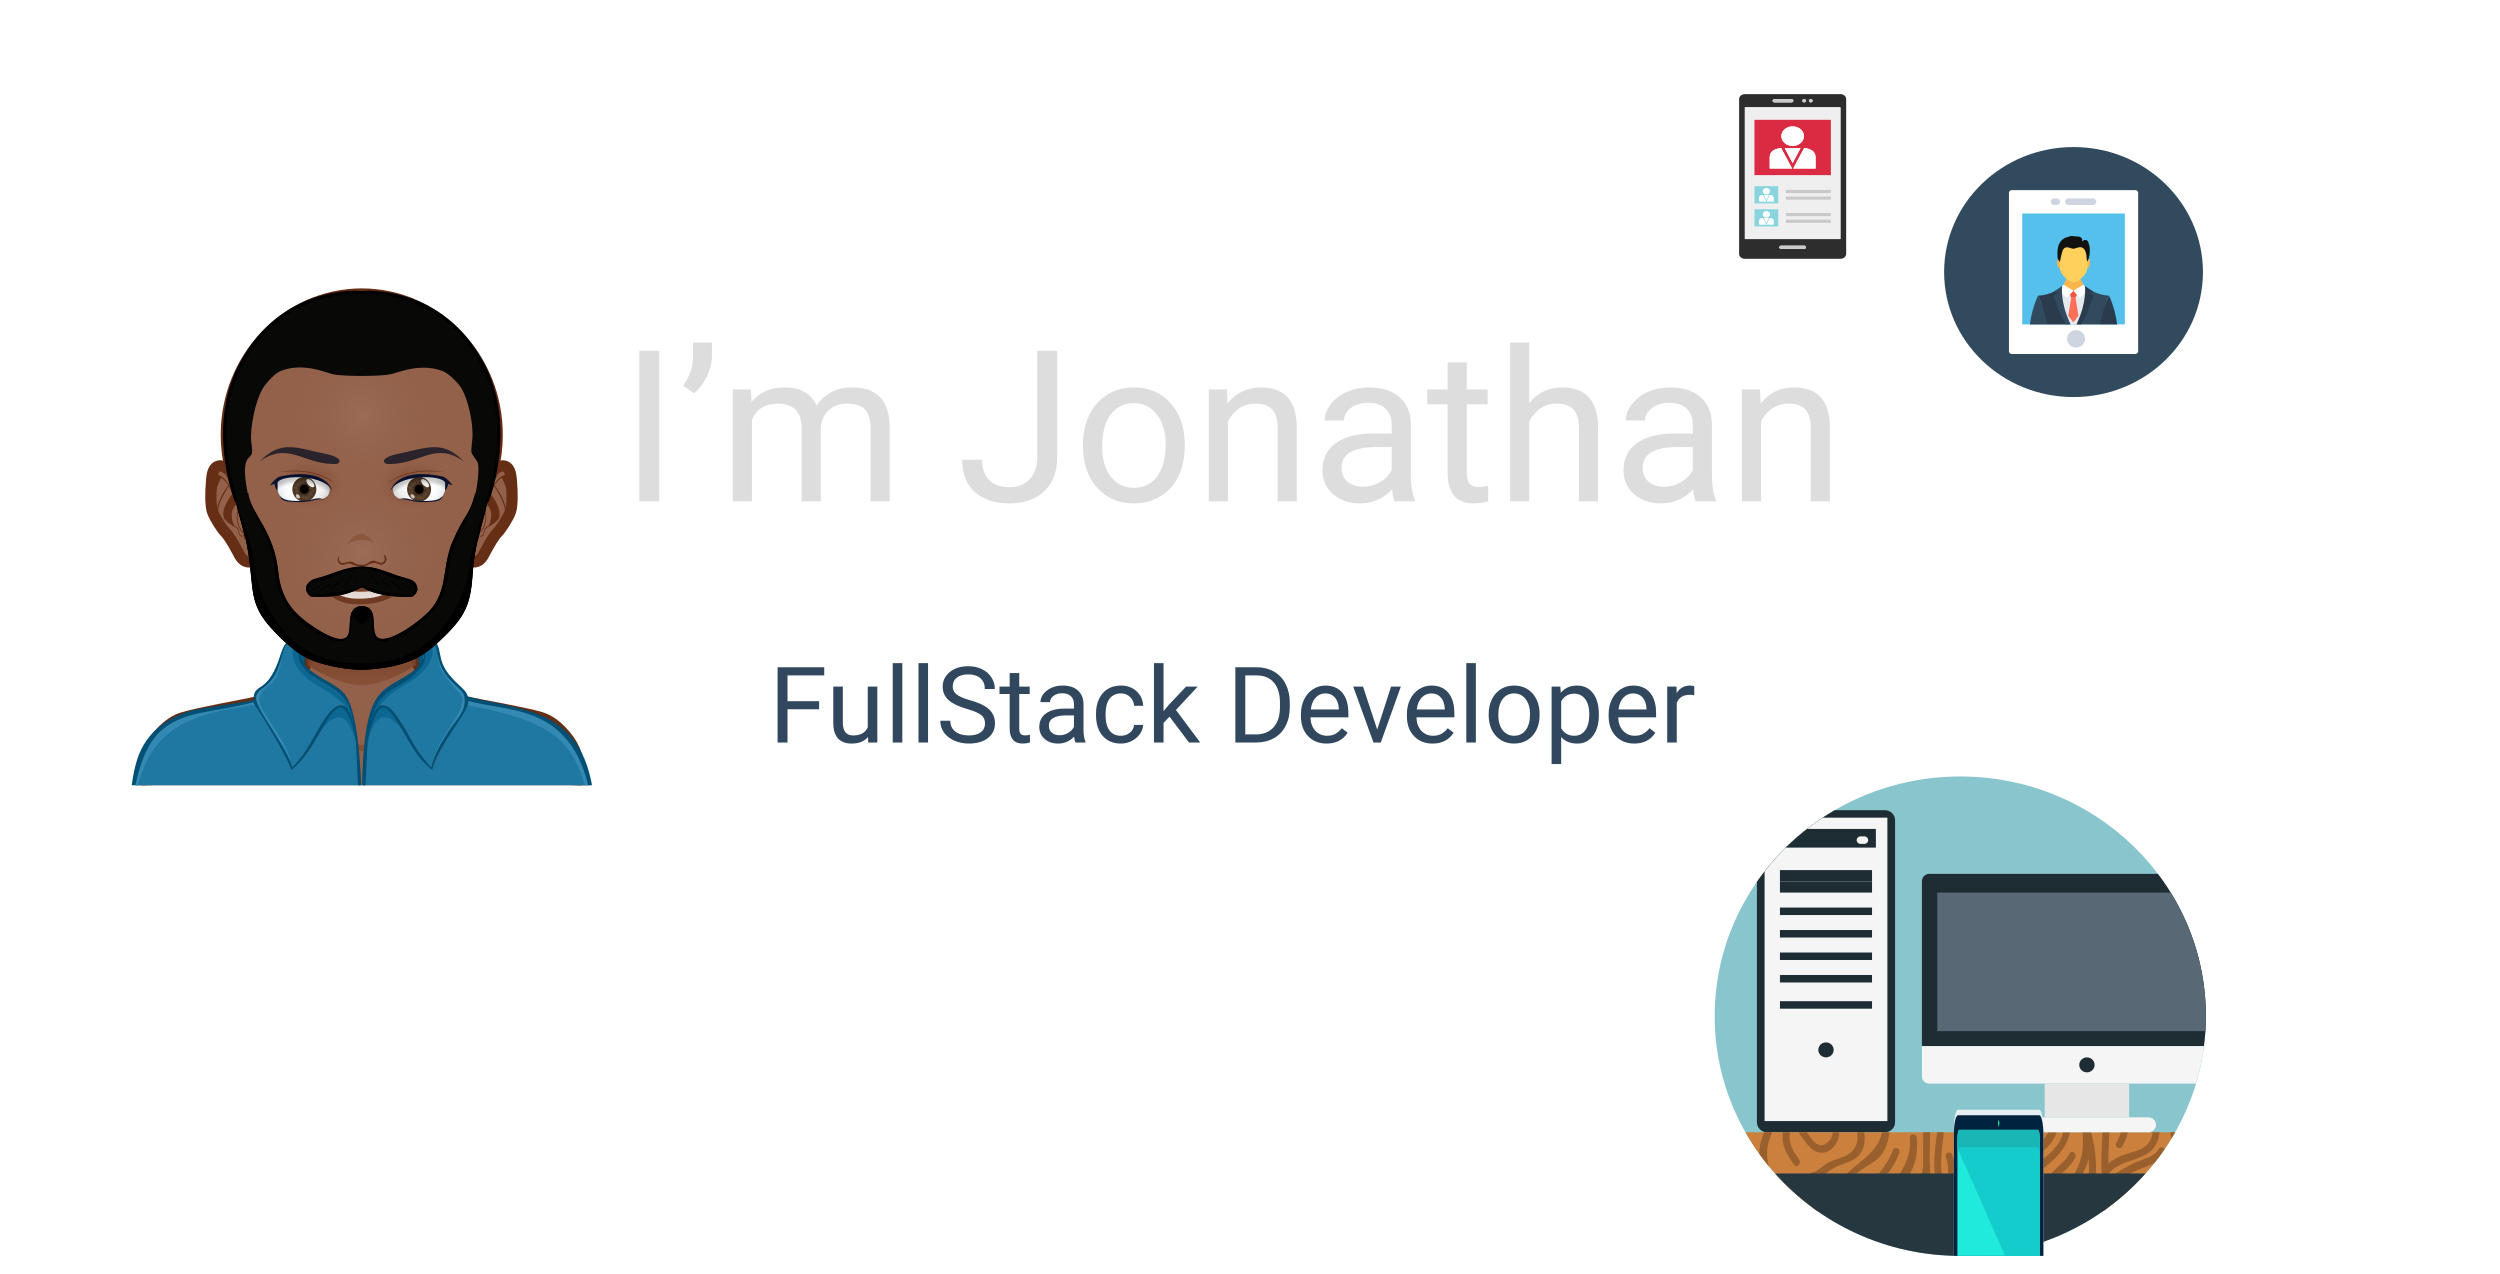<svg width="850" height="433" viewBox="0 0 850 433" fill="none" xmlns="http://www.w3.org/2000/svg">
<g filter="url(#filter0_d)">
<path d="M224.129 166.462H217.379V115.274H224.129V166.462ZM235.941 129.688L232.25 127.157C234.43 124.11 235.555 120.899 235.625 117.524V112.462H242.059V117.032C242.035 119.376 241.449 121.719 240.301 124.063C239.176 126.383 237.723 128.258 235.941 129.688ZM255.312 128.422L255.488 132.641C258.277 129.36 262.039 127.719 266.773 127.719C272.094 127.719 275.715 129.758 277.637 133.837C278.902 132.008 280.543 130.532 282.559 129.407C284.598 128.282 287 127.719 289.766 127.719C298.109 127.719 302.352 132.137 302.492 140.973V166.462H295.988V141.36C295.988 138.641 295.367 136.614 294.125 135.278C292.883 133.919 290.797 133.239 287.867 133.239C285.453 133.239 283.449 133.965 281.855 135.419C280.262 136.848 279.336 138.782 279.078 141.219V166.462H272.539V141.536C272.539 136.005 269.832 133.239 264.418 133.239C260.152 133.239 257.234 135.055 255.664 138.688V166.462H249.16V128.422H255.312ZM352.66 115.274H359.445V151.52C359.445 156.419 357.969 160.251 355.016 163.016C352.086 165.782 348.172 167.165 343.273 167.165C338.188 167.165 334.227 165.864 331.391 163.262C328.555 160.661 327.137 157.016 327.137 152.329H333.887C333.887 155.258 334.684 157.544 336.277 159.184C337.895 160.825 340.227 161.645 343.273 161.645C346.062 161.645 348.312 160.766 350.023 159.008C351.758 157.251 352.637 154.79 352.66 151.626V115.274ZM368.199 147.09C368.199 143.364 368.926 140.012 370.379 137.036C371.855 134.059 373.895 131.762 376.496 130.145C379.121 128.528 382.109 127.719 385.461 127.719C390.641 127.719 394.824 129.512 398.012 133.098C401.223 136.684 402.828 141.454 402.828 147.407V147.864C402.828 151.567 402.113 154.895 400.684 157.848C399.277 160.778 397.25 163.063 394.602 164.704C391.977 166.344 388.953 167.165 385.531 167.165C380.375 167.165 376.191 165.372 372.98 161.786C369.793 158.2 368.199 153.454 368.199 147.547V147.09ZM374.738 147.864C374.738 152.083 375.711 155.469 377.656 158.024C379.625 160.579 382.25 161.856 385.531 161.856C388.836 161.856 391.461 160.567 393.406 157.989C395.352 155.387 396.324 151.755 396.324 147.09C396.324 142.919 395.328 139.544 393.336 136.965C391.367 134.364 388.742 133.063 385.461 133.063C382.25 133.063 379.66 134.34 377.691 136.895C375.723 139.45 374.738 143.106 374.738 147.864ZM417.137 128.422L417.348 133.204C420.254 129.547 424.051 127.719 428.738 127.719C436.777 127.719 440.832 132.255 440.902 141.325V166.462H434.398V141.29C434.375 138.547 433.742 136.52 432.5 135.208C431.281 133.895 429.371 133.239 426.77 133.239C424.66 133.239 422.809 133.801 421.215 134.926C419.621 136.051 418.379 137.528 417.488 139.356V166.462H410.984V128.422H417.137ZM474.195 166.462C473.82 165.712 473.516 164.376 473.281 162.454C470.258 165.594 466.648 167.165 462.453 167.165C458.703 167.165 455.621 166.11 453.207 164.001C450.816 161.868 449.621 159.172 449.621 155.915C449.621 151.954 451.121 148.883 454.121 146.704C457.145 144.501 461.387 143.399 466.848 143.399H473.176V140.411C473.176 138.137 472.496 136.333 471.137 134.997C469.777 133.637 467.773 132.958 465.125 132.958C462.805 132.958 460.859 133.544 459.289 134.715C457.719 135.887 456.934 137.305 456.934 138.969H450.395C450.395 137.071 451.062 135.243 452.398 133.485C453.758 131.704 455.586 130.297 457.883 129.266C460.203 128.235 462.746 127.719 465.512 127.719C469.895 127.719 473.328 128.821 475.812 131.024C478.297 133.204 479.586 136.215 479.68 140.059V157.567C479.68 161.059 480.125 163.837 481.016 165.899V166.462H474.195ZM463.402 161.505C465.441 161.505 467.375 160.977 469.203 159.922C471.031 158.868 472.355 157.497 473.176 155.809V148.005H468.078C460.109 148.005 456.125 150.337 456.125 155.001C456.125 157.04 456.805 158.633 458.164 159.782C459.523 160.93 461.27 161.505 463.402 161.505ZM498.699 119.212V128.422H505.801V133.45H498.699V157.04C498.699 158.563 499.016 159.712 499.648 160.485C500.281 161.235 501.359 161.61 502.883 161.61C503.633 161.61 504.664 161.469 505.977 161.188V166.462C504.266 166.93 502.602 167.165 500.984 167.165C498.078 167.165 495.887 166.286 494.41 164.528C492.934 162.77 492.195 160.274 492.195 157.04V133.45H485.27V128.422H492.195V119.212H498.699ZM519.934 133.028C522.816 129.489 526.566 127.719 531.184 127.719C539.223 127.719 543.277 132.255 543.348 141.325V166.462H536.844V141.29C536.82 138.547 536.188 136.52 534.945 135.208C533.727 133.895 531.816 133.239 529.215 133.239C527.105 133.239 525.254 133.801 523.66 134.926C522.066 136.051 520.824 137.528 519.934 139.356V166.462H513.43V112.462H519.934V133.028ZM576.57 166.462C576.195 165.712 575.891 164.376 575.656 162.454C572.633 165.594 569.023 167.165 564.828 167.165C561.078 167.165 557.996 166.11 555.582 164.001C553.191 161.868 551.996 159.172 551.996 155.915C551.996 151.954 553.496 148.883 556.496 146.704C559.52 144.501 563.762 143.399 569.223 143.399H575.551V140.411C575.551 138.137 574.871 136.333 573.512 134.997C572.152 133.637 570.148 132.958 567.5 132.958C565.18 132.958 563.234 133.544 561.664 134.715C560.094 135.887 559.309 137.305 559.309 138.969H552.77C552.77 137.071 553.438 135.243 554.773 133.485C556.133 131.704 557.961 130.297 560.258 129.266C562.578 128.235 565.121 127.719 567.887 127.719C572.27 127.719 575.703 128.821 578.188 131.024C580.672 133.204 581.961 136.215 582.055 140.059V157.567C582.055 161.059 582.5 163.837 583.391 165.899V166.462H576.57ZM565.777 161.505C567.816 161.505 569.75 160.977 571.578 159.922C573.406 158.868 574.73 157.497 575.551 155.809V148.005H570.453C562.484 148.005 558.5 150.337 558.5 155.001C558.5 157.04 559.18 158.633 560.539 159.782C561.898 160.93 563.645 161.505 565.777 161.505ZM598.402 128.422L598.613 133.204C601.52 129.547 605.316 127.719 610.004 127.719C618.043 127.719 622.098 132.255 622.168 141.325V166.462H615.664V141.29C615.641 138.547 615.008 136.52 613.766 135.208C612.547 133.895 610.637 133.239 608.035 133.239C605.926 133.239 604.074 133.801 602.48 134.926C600.887 136.051 599.645 137.528 598.754 139.356V166.462H592.25V128.422H598.402Z" fill="#DDDDDD"/>
<path d="M278.498 237.159H267.758V248.462H264.383V222.868H280.238V225.645H267.758V234.399H278.498V237.159ZM295.127 246.581C293.861 248.069 292.004 248.813 289.555 248.813C287.527 248.813 285.98 248.227 284.914 247.055C283.859 245.872 283.326 244.126 283.314 241.817V229.442H286.566V241.729C286.566 244.612 287.738 246.053 290.082 246.053C292.566 246.053 294.219 245.128 295.039 243.276V229.442H298.291V248.462H295.197L295.127 246.581ZM306.781 248.462H303.529V221.462H306.781V248.462ZM315.535 248.462H312.283V221.462H315.535V248.462ZM328.807 237.053C325.912 236.221 323.803 235.202 322.479 233.995C321.166 232.776 320.51 231.276 320.51 229.495C320.51 227.479 321.312 225.815 322.918 224.503C324.535 223.178 326.633 222.516 329.211 222.516C330.969 222.516 332.533 222.856 333.904 223.536C335.287 224.215 336.354 225.153 337.104 226.348C337.865 227.544 338.246 228.85 338.246 230.268H334.854C334.854 228.721 334.361 227.508 333.377 226.63C332.393 225.739 331.004 225.294 329.211 225.294C327.547 225.294 326.246 225.663 325.309 226.401C324.383 227.128 323.92 228.141 323.92 229.442C323.92 230.485 324.359 231.37 325.238 232.096C326.129 232.811 327.635 233.467 329.756 234.065C331.889 234.663 333.553 235.325 334.748 236.051C335.955 236.766 336.846 237.604 337.42 238.565C338.006 239.526 338.299 240.657 338.299 241.958C338.299 244.032 337.49 245.696 335.873 246.95C334.256 248.192 332.094 248.813 329.387 248.813C327.629 248.813 325.988 248.479 324.465 247.811C322.941 247.131 321.764 246.206 320.932 245.034C320.111 243.862 319.701 242.532 319.701 241.044H323.094C323.094 242.59 323.662 243.815 324.799 244.717C325.947 245.608 327.477 246.053 329.387 246.053C331.168 246.053 332.533 245.69 333.482 244.964C334.432 244.237 334.906 243.247 334.906 241.993C334.906 240.739 334.467 239.772 333.588 239.092C332.709 238.401 331.115 237.721 328.807 237.053ZM346.543 224.837V229.442H350.094V231.956H346.543V243.751C346.543 244.512 346.701 245.087 347.018 245.473C347.334 245.848 347.873 246.036 348.635 246.036C349.01 246.036 349.525 245.965 350.182 245.825V248.462C349.326 248.696 348.494 248.813 347.686 248.813C346.232 248.813 345.137 248.374 344.398 247.495C343.66 246.616 343.291 245.368 343.291 243.751V231.956H339.828V229.442H343.291V224.837H346.543ZM365.65 248.462C365.463 248.087 365.311 247.419 365.193 246.458C363.682 248.028 361.877 248.813 359.779 248.813C357.904 248.813 356.363 248.286 355.156 247.231C353.961 246.165 353.363 244.817 353.363 243.188C353.363 241.208 354.113 239.672 355.613 238.583C357.125 237.481 359.246 236.93 361.977 236.93H365.141V235.436C365.141 234.299 364.801 233.397 364.121 232.729C363.441 232.049 362.439 231.71 361.115 231.71C359.955 231.71 358.982 232.003 358.197 232.589C357.412 233.174 357.02 233.883 357.02 234.715H353.75C353.75 233.766 354.084 232.852 354.752 231.973C355.432 231.083 356.346 230.38 357.494 229.864C358.654 229.348 359.926 229.09 361.309 229.09C363.5 229.09 365.217 229.641 366.459 230.743C367.701 231.833 368.346 233.339 368.393 235.26V244.014C368.393 245.76 368.615 247.149 369.061 248.18V248.462H365.65ZM360.254 245.983C361.273 245.983 362.24 245.719 363.154 245.192C364.068 244.665 364.73 243.979 365.141 243.135V239.233H362.592C358.607 239.233 356.615 240.399 356.615 242.731C356.615 243.751 356.955 244.547 357.635 245.122C358.314 245.696 359.188 245.983 360.254 245.983ZM381.119 246.159C382.279 246.159 383.293 245.807 384.16 245.104C385.027 244.401 385.508 243.522 385.602 242.467H388.678C388.619 243.557 388.244 244.594 387.553 245.579C386.861 246.563 385.936 247.348 384.775 247.934C383.627 248.52 382.408 248.813 381.119 248.813C378.529 248.813 376.467 247.952 374.932 246.229C373.408 244.495 372.646 242.128 372.646 239.128V238.583C372.646 236.731 372.986 235.085 373.666 233.643C374.346 232.202 375.318 231.083 376.584 230.286C377.861 229.489 379.367 229.09 381.102 229.09C383.234 229.09 385.004 229.729 386.41 231.006C387.828 232.284 388.584 233.942 388.678 235.981H385.602C385.508 234.751 385.039 233.743 384.195 232.958C383.363 232.161 382.332 231.762 381.102 231.762C379.449 231.762 378.166 232.36 377.252 233.555C376.35 234.739 375.898 236.456 375.898 238.706V239.321C375.898 241.512 376.35 243.2 377.252 244.383C378.154 245.567 379.443 246.159 381.119 246.159ZM397.643 239.655L395.604 241.782V248.462H392.352V221.462H395.604V237.792L397.344 235.7L403.268 229.442H407.223L399.822 237.387L408.084 248.462H404.27L397.643 239.655ZM420.02 248.462V222.868H427.244C429.471 222.868 431.439 223.36 433.15 224.344C434.861 225.329 436.18 226.729 437.105 228.546C438.043 230.362 438.518 232.448 438.529 234.803V236.438C438.529 238.852 438.061 240.967 437.123 242.784C436.197 244.6 434.867 245.995 433.133 246.967C431.41 247.94 429.4 248.438 427.104 248.462H420.02ZM423.395 225.645V245.702H426.945C429.547 245.702 431.568 244.893 433.01 243.276C434.463 241.659 435.189 239.356 435.189 236.368V234.874C435.189 231.967 434.504 229.712 433.133 228.106C431.773 226.489 429.84 225.669 427.332 225.645H423.395ZM451.027 248.813C448.449 248.813 446.352 247.969 444.734 246.282C443.117 244.583 442.309 242.315 442.309 239.479V238.881C442.309 236.995 442.666 235.313 443.381 233.837C444.107 232.348 445.115 231.188 446.404 230.356C447.705 229.512 449.111 229.09 450.623 229.09C453.096 229.09 455.018 229.905 456.389 231.534C457.76 233.163 458.445 235.495 458.445 238.53V239.883H445.561C445.607 241.758 446.152 243.276 447.195 244.436C448.25 245.585 449.586 246.159 451.203 246.159C452.352 246.159 453.324 245.924 454.121 245.456C454.918 244.987 455.615 244.366 456.213 243.592L458.199 245.139C456.605 247.589 454.215 248.813 451.027 248.813ZM450.623 231.762C449.311 231.762 448.209 232.243 447.318 233.204C446.428 234.153 445.877 235.489 445.666 237.212H455.193V236.965C455.1 235.313 454.654 234.036 453.857 233.133C453.061 232.219 451.982 231.762 450.623 231.762ZM468.254 244.049L472.965 229.442H476.287L469.467 248.462H466.988L460.098 229.442H463.42L468.254 244.049ZM487.062 248.813C484.484 248.813 482.387 247.969 480.77 246.282C479.152 244.583 478.344 242.315 478.344 239.479V238.881C478.344 236.995 478.701 235.313 479.416 233.837C480.143 232.348 481.15 231.188 482.439 230.356C483.74 229.512 485.146 229.09 486.658 229.09C489.131 229.09 491.053 229.905 492.424 231.534C493.795 233.163 494.48 235.495 494.48 238.53V239.883H481.596C481.643 241.758 482.188 243.276 483.23 244.436C484.285 245.585 485.621 246.159 487.238 246.159C488.387 246.159 489.359 245.924 490.156 245.456C490.953 244.987 491.65 244.366 492.248 243.592L494.234 245.139C492.641 247.589 490.25 248.813 487.062 248.813ZM486.658 231.762C485.346 231.762 484.244 232.243 483.354 233.204C482.463 234.153 481.912 235.489 481.701 237.212H491.229V236.965C491.135 235.313 490.689 234.036 489.893 233.133C489.096 232.219 488.018 231.762 486.658 231.762ZM501.793 248.462H498.541V221.462H501.793V248.462ZM506.152 238.776C506.152 236.913 506.516 235.237 507.242 233.749C507.98 232.26 509 231.112 510.301 230.303C511.613 229.495 513.107 229.09 514.783 229.09C517.373 229.09 519.465 229.987 521.059 231.78C522.664 233.573 523.467 235.958 523.467 238.934V239.163C523.467 241.014 523.109 242.678 522.395 244.155C521.691 245.62 520.678 246.762 519.354 247.583C518.041 248.403 516.529 248.813 514.818 248.813C512.24 248.813 510.148 247.917 508.543 246.124C506.949 244.331 506.152 241.958 506.152 239.005V238.776ZM509.422 239.163C509.422 241.272 509.908 242.965 510.881 244.243C511.865 245.52 513.178 246.159 514.818 246.159C516.471 246.159 517.783 245.514 518.756 244.225C519.729 242.924 520.215 241.108 520.215 238.776C520.215 236.69 519.717 235.003 518.721 233.714C517.736 232.413 516.424 231.762 514.783 231.762C513.178 231.762 511.883 232.401 510.898 233.678C509.914 234.956 509.422 236.784 509.422 239.163ZM543.611 239.163C543.611 242.057 542.949 244.389 541.625 246.159C540.301 247.928 538.508 248.813 536.246 248.813C533.938 248.813 532.121 248.081 530.797 246.616V255.774H527.545V229.442H530.516L530.674 231.551C531.998 229.911 533.838 229.09 536.193 229.09C538.479 229.09 540.283 229.952 541.607 231.674C542.943 233.397 543.611 235.794 543.611 238.864V239.163ZM540.359 238.794C540.359 236.649 539.902 234.956 538.988 233.714C538.074 232.471 536.82 231.85 535.227 231.85C533.258 231.85 531.781 232.723 530.797 234.469V243.557C531.77 245.292 533.258 246.159 535.262 246.159C536.82 246.159 538.057 245.544 538.971 244.313C539.896 243.071 540.359 241.231 540.359 238.794ZM555.652 248.813C553.074 248.813 550.977 247.969 549.359 246.282C547.742 244.583 546.934 242.315 546.934 239.479V238.881C546.934 236.995 547.291 235.313 548.006 233.837C548.732 232.348 549.74 231.188 551.029 230.356C552.33 229.512 553.736 229.09 555.248 229.09C557.721 229.09 559.643 229.905 561.014 231.534C562.385 233.163 563.07 235.495 563.07 238.53V239.883H550.186C550.232 241.758 550.777 243.276 551.82 244.436C552.875 245.585 554.211 246.159 555.828 246.159C556.977 246.159 557.949 245.924 558.746 245.456C559.543 244.987 560.24 244.366 560.838 243.592L562.824 245.139C561.23 247.589 558.84 248.813 555.652 248.813ZM555.248 231.762C553.936 231.762 552.834 232.243 551.943 233.204C551.053 234.153 550.502 235.489 550.291 237.212H559.818V236.965C559.725 235.313 559.279 234.036 558.482 233.133C557.686 232.219 556.607 231.762 555.248 231.762ZM576.043 232.36C575.551 232.278 575.018 232.237 574.443 232.237C572.311 232.237 570.863 233.145 570.102 234.962V248.462H566.85V229.442H570.014L570.066 231.639C571.133 229.94 572.645 229.09 574.602 229.09C575.234 229.09 575.715 229.172 576.043 229.337V232.36Z" fill="#30475E"/>
<g clip-path="url(#clip0)" filter="url(#filter1_d)">
<path d="M666.5 419C712.616 419 750 382.511 750 337.5C750 292.489 712.616 256 666.5 256C620.384 256 583 292.489 583 337.5C583 382.511 620.384 419 666.5 419Z" fill="#88C5CC"/>
<path d="M597.352 291.808V373.561C597.352 375.447 598.918 376.976 600.852 376.976H640.821C642.752 376.976 644.322 375.448 644.322 373.561V270.875C644.322 268.989 642.755 267.46 640.821 267.46H623.805C613.266 273.595 604.223 281.921 597.352 291.808Z" fill="#1E2C33"/>
<path d="M599.961 288.275V373.156H641.711V270.008H619.687C612.134 275.009 605.471 281.191 599.961 288.275Z" fill="#F5F5F5"/>
<path d="M607.139 280.195H637.797V273.828H614.406C611.861 275.816 609.43 277.936 607.139 280.195Z" fill="#1E2C33"/>
<path d="M636.492 291.656H605.18V295.477H636.492V291.656Z" fill="#1E2C33"/>
<path d="M636.492 300.57H605.18V303.117H636.492V300.57Z" fill="#1E2C33"/>
<path d="M636.492 308.211H605.18V310.758H636.492V308.211Z" fill="#1E2C33"/>
<path d="M636.492 315.852H605.18V318.398H636.492V315.852Z" fill="#1E2C33"/>
<path d="M636.492 323.492H605.18V326.039H636.492V323.492Z" fill="#1E2C33"/>
<path d="M636.492 332.406H605.18V334.953H636.492V332.406Z" fill="#1E2C33"/>
<path d="M636.492 287.836H605.18V291.656H636.492V287.836Z" fill="#1E2C33"/>
<path d="M620.836 351.508C622.277 351.508 623.445 350.368 623.445 348.961C623.445 347.554 622.277 346.414 620.836 346.414C619.395 346.414 618.227 347.554 618.227 348.961C618.227 350.368 619.395 351.508 620.836 351.508Z" fill="#1E2C33"/>
<path d="M633.883 278.922H632.578C631.857 278.922 631.273 278.353 631.273 277.648C631.273 276.944 631.857 276.375 632.578 276.375H633.883C634.604 276.375 635.188 276.944 635.188 277.648C635.188 278.353 634.604 278.922 633.883 278.922Z" fill="#F5F5F5"/>
<path d="M593.449 376.977C599.466 387.563 607.83 396.692 617.852 403.719H715.148C725.171 396.692 733.534 387.561 739.551 376.977H593.449Z" fill="#CC803D"/>
<path d="M616.581 393.167C619.187 392.64 620.908 390.774 623.059 389.377C625.922 387.517 629.242 387.567 631.776 385.055C633.897 382.955 634.313 379.89 633.819 376.974H631.399C632.034 380.391 630.78 383.681 626.843 385.278C625.184 385.951 623.495 386.397 621.874 387.176C619.705 388.219 618.46 390.201 615.958 390.708C614.486 391.01 615.039 393.48 616.581 393.167Z" fill="#99602E"/>
<path d="M618.685 381.331C616.831 380.909 615.492 378.644 614.339 376.977H611.731C611.711 377.285 611.791 377.603 612.015 377.877C614.186 380.527 616.391 384.784 620.562 383.793C623.436 383.112 625.368 379.847 625.32 376.975H623.064C623.277 379.1 620.781 381.806 618.685 381.331Z" fill="#99602E"/>
<path d="M640.329 393.058C642.636 390.19 644.59 387.318 645.778 383.842C646.292 382.342 644.045 381.611 643.515 383.166C641.468 389.157 636.179 393.131 633.605 398.838C632.894 400.414 632.68 402.063 632.748 403.721H635.512C635.642 400.012 637.282 396.851 640.329 393.058Z" fill="#99602E"/>
<path d="M661.027 395.183C659.263 389.627 660.146 383.32 660.864 377.634C660.894 377.392 660.848 377.178 660.775 376.977H658.599C657.821 383.115 656.851 389.833 658.765 395.859C659.26 397.429 661.506 396.689 661.027 395.183Z" fill="#99602E"/>
<path d="M619.462 403.719C618.709 400.905 617.625 398.244 615.304 396.133C614.086 395.024 612.529 396.919 613.645 397.934C615.222 399.37 616.163 401.117 616.816 403.001C617.157 403.246 617.508 403.478 617.851 403.719H619.462Z" fill="#99602E"/>
<path d="M606.199 376.977C605.512 381.086 607.544 384.738 610.057 388.064C611.046 389.372 612.607 387.44 611.716 386.264C609.616 383.48 607.865 380.453 608.627 376.977H606.199Z" fill="#99602E"/>
<path d="M664.658 390.11C664.744 388.266 664.426 386.157 663.682 384.454C663.422 383.86 662.612 383.656 662.076 384C661.464 384.388 661.39 385.136 661.654 385.74C662.215 387.024 662.376 388.731 662.309 390.113C662.232 391.733 664.581 391.721 664.658 390.11Z" fill="#99602E"/>
<path d="M602.551 376.976H599.836C598.703 379.512 598.162 381.882 598.181 384.333C599.215 385.766 600.288 387.166 601.413 388.526C600.419 385.084 600.502 381.344 602.551 376.976Z" fill="#99602E"/>
<path d="M651.692 378.887C651.542 377.291 649.191 377.268 649.342 378.887C650.151 387.5 644.487 391.596 641.965 399.043C641.545 400.28 641.361 402.029 641.548 403.719H643.519C643.08 399.826 647.669 393.76 649.042 391.592C651.535 387.654 652.118 383.424 651.692 378.887Z" fill="#99602E"/>
<path d="M660.372 403.719C658.68 399.716 656.792 395.601 656.348 391.35C656.266 390.544 656.213 389.719 656.17 388.885C656.202 388.629 656.24 388.378 656.258 388.117C656.278 387.843 656.21 387.634 656.112 387.453C656.022 383.978 656.19 380.372 656.244 376.974H653.902C653.858 380.654 653.785 384.444 653.902 388.179C653.453 394 648.978 398.82 646.122 403.716H648.917C650.75 400.731 652.897 397.799 654.404 394.634C654.941 397.72 656.374 400.763 657.727 403.716L660.372 403.719Z" fill="#99602E"/>
<path d="M636.925 387.135C640.591 384.802 641.922 380.976 642.382 376.977H639.913C638.337 384.528 630.822 387.321 625.907 393.102C622.968 396.559 624.146 400.056 625.302 403.719H627.691C626.793 401.176 625.749 398.509 626.848 395.998C628.527 392.16 633.553 389.281 636.925 387.135Z" fill="#99602E"/>
<path d="M653.336 402.052C653.621 402.602 653.769 403.156 653.835 403.719H656.172C656.095 402.722 655.873 401.746 655.365 400.77C654.596 399.291 652.631 400.698 653.336 402.052Z" fill="#99602E"/>
<path d="M682.191 393.456C683.454 390.296 687.576 388.448 690.318 386.638C692.412 385.257 694.341 383.773 696.12 382.023C697.625 380.542 698.616 378.821 699.278 376.975H696.443C694.934 379.916 692.453 382.191 689.131 384.439C686.927 385.932 684.165 387.32 682.186 389.272C681.964 385.058 681.534 381.18 679.66 377.128C679.63 377.062 679.583 377.03 679.551 376.975H677.84C677.532 377.349 677.384 377.882 677.632 378.414C679.765 383.029 679.777 387.817 679.997 392.814C680.052 393.887 681.68 394.737 682.191 393.456Z" fill="#99602E"/>
<path d="M685.554 397.94C687.105 394.223 691.066 391.91 694.232 389.591C698.714 386.317 702.68 382.35 703.854 376.977H701.483C699.25 386.293 687.284 388.315 683.525 396.655C682.985 397.853 681.356 401.225 681.243 403.719H683.581C683.891 402.496 685.316 398.508 685.554 397.94Z" fill="#99602E"/>
<path d="M686.025 382.95C686.575 381.784 687.511 380.856 688.064 379.686C688.467 378.835 688.612 377.899 688.788 376.974H686.395C686.271 377.594 686.125 378.212 685.854 378.787C685.368 379.819 684.489 380.624 683.997 381.664C683.349 383.039 685.315 384.454 686.025 382.95Z" fill="#99602E"/>
<path d="M698.243 393.768C700.628 391.151 704.018 388.75 705.595 385.579C706.275 384.215 704.309 382.804 703.566 384.293C702.422 386.594 700.104 388.165 698.353 390.012C696.61 391.852 694.936 393.747 693.16 395.556C690.736 398.028 689.1 400.517 688.403 403.716H690.798C691.915 399.627 695.396 396.886 698.243 393.768Z" fill="#99602E"/>
<path d="M738.311 379.08C738.735 378.386 739.15 377.685 739.551 376.977H737.838C737.989 377.676 738.15 378.38 738.311 379.08Z" fill="#99602E"/>
<path d="M717.976 395.173C719.607 393.275 722.24 392.068 724.419 390.89C726.822 389.59 730.04 388.781 732.573 387.307C733.731 385.847 734.849 384.356 735.905 382.82C735.504 382.045 734.415 381.669 733.903 382.703C732.524 385.479 728.277 386.13 725.608 387.433C723.088 388.659 720.6 390.056 718.312 391.652C713.453 395.044 714.105 398.872 714.296 403.721H715.15C715.603 403.404 716.062 403.101 716.507 402.776C716.242 400.087 715.978 397.499 717.976 395.173Z" fill="#99602E"/>
<path d="M673.078 403.719H675.53C677.029 398.737 678.707 395.525 677.611 389.959C677.02 386.949 676.033 383.905 675.164 380.96C674.747 379.544 674.008 378.273 673.339 376.977H670.518C671.647 380.296 673.424 383.521 674.34 386.946C675.368 390.786 676.597 394.334 675.03 398.316C674.316 400.128 673.63 401.86 673.078 403.719Z" fill="#99602E"/>
<path d="M671.591 395.766C673.164 393.39 672.653 390 672.115 387.383C671.781 385.762 669.535 386.526 669.853 388.059C670.259 390.033 670.752 392.686 669.562 394.48C668.712 395.765 670.676 397.145 671.591 395.766Z" fill="#99602E"/>
<path d="M716.823 387.642C716.796 384.244 717.07 380.855 717.171 377.454C717.177 377.272 717.144 377.115 717.094 376.977H714.926C714.87 377.115 714.827 377.272 714.822 377.454C714.694 381.836 714.258 386.2 714.576 390.587C714.642 391.47 715.845 392.487 716.582 391.487C719.932 386.964 725.482 387.014 730 384.306C732.88 382.582 733.84 379.912 734.275 376.977H731.941C731.707 378.456 731.262 379.81 730.115 381.081C728.594 382.758 726.132 383.479 724.005 384.033C721.374 384.719 718.845 385.882 716.823 387.642Z" fill="#99602E"/>
<path d="M721.577 381.758C722.406 380.363 723.048 378.892 723.407 377.315C723.434 377.194 723.422 377.087 723.42 376.977H721.052C720.727 378.221 720.213 379.354 719.551 380.472C718.764 381.794 720.728 383.187 721.577 381.758Z" fill="#99602E"/>
<path d="M710.195 403.719C713.195 395.248 713.43 385.546 710.961 376.977H708.082C708.054 377.096 708.04 377.225 708.054 377.375C708.626 383.312 707.675 387.2 704.589 392.318C702.4 395.947 699.173 399.86 695.948 402.951C695.542 402.872 695.114 403.023 694.842 403.556L694.76 403.721H698.631C702.027 400.252 705.082 396.155 707.504 392.137C708.866 389.878 709.679 387.876 710.14 385.846C710.593 391.906 709.796 398.147 707.716 403.721L710.195 403.719Z" fill="#99602E"/>
<path d="M666.997 376.977H664.647C665.181 384.536 666.506 392.006 664.792 399.441C664.72 399.301 664.655 399.161 664.578 399.018C663.794 397.551 661.832 398.952 662.549 400.305C663.143 401.274 663.566 402.312 663.819 403.421C663.848 403.538 663.898 403.627 663.947 403.719H665.923C665.983 403.627 666.042 403.533 666.082 403.421C669.288 394.606 667.625 385.931 666.997 376.977Z" fill="#99602E"/>
<path d="M603.525 390.984C618.833 408.141 641.36 419 666.5 419C691.641 419 714.165 408.141 729.475 390.984H603.525Z" fill="#263740"/>
<path d="M750 337.5C750 319.379 743.933 302.643 733.682 289.109H656.062C654.503 289.109 653.453 290.179 653.453 291.772V347.688H749.327C749.756 344.347 750 340.952 750 337.5Z" fill="#1E2C33"/>
<path d="M749.327 347.688H653.453V357.875C653.453 359.397 654.503 360.422 656.062 360.422H746.629C747.863 356.304 748.77 352.049 749.327 347.688Z" fill="#F5F5F5"/>
<path d="M658.672 342.594H749.821C749.928 340.908 750 339.213 750 337.5C750 322.126 745.632 307.749 738.05 295.477H658.672V342.594Z" fill="#586874"/>
<path d="M723.906 360.422H695.203V371.883H723.906V360.422Z" fill="#E6E6E6"/>
<path d="M733.039 374.43C733.039 373.029 731.865 371.883 730.43 371.883H688.68C687.245 371.883 686.07 373.029 686.07 374.43C686.07 375.83 687.245 376.977 688.68 376.977H730.43C731.865 376.977 733.039 375.83 733.039 374.43Z" fill="#F5F5F5"/>
<path d="M709.555 356.602C710.996 356.602 712.164 355.461 712.164 354.055C712.164 352.648 710.996 351.508 709.555 351.508C708.114 351.508 706.945 352.648 706.945 354.055C706.945 355.461 708.114 356.602 709.555 356.602Z" fill="#1E2C33"/>
<g clip-path="url(#clip1)">
<path d="M694.813 447.601C694.813 451.123 694.179 451.936 693.429 451.936H665.693C664.944 451.936 664.31 451.394 664.31 447.601V375.807C664.31 372.285 664.944 369.305 665.693 369.305H693.372C694.121 369.305 694.756 372.285 694.756 375.807V447.601H694.813Z" fill="#E7EEF2"/>
<path d="M694.813 449.497C694.813 453.019 694.179 453.832 693.429 453.832H665.693C664.944 453.832 664.31 453.29 664.31 449.497V377.703C664.31 374.181 664.944 371.201 665.693 371.201H693.372C694.121 371.201 694.756 374.181 694.756 377.703V449.497H694.813Z" fill="#00233F"/>
<path d="M693.545 445.705V382.309C693.545 379.058 693.545 376.349 692.853 376.349H666.212C665.52 376.078 665.52 378.787 665.52 382.309V445.976H693.545V445.705V445.705Z" fill="#1FEADB"/>
<path d="M693.545 445.705V382.309C693.545 379.058 693.545 376.349 692.853 376.349H666.212C665.52 376.078 665.52 378.787 665.52 382.309" fill="#15CCCC"/>
<path d="M692.853 376.078H666.212C665.52 376.078 665.52 378.787 665.52 382.309V387.998C665.52 384.747 665.52 382.038 666.212 382.038H692.795C693.487 382.038 693.487 384.747 693.487 387.998V382.309C693.545 378.787 693.545 376.078 692.853 376.078Z" fill="#1AB5B5"/>
<path d="M679.533 374.994C679.66 374.994 679.763 374.509 679.763 373.91C679.763 373.312 679.66 372.827 679.533 372.827C679.405 372.827 679.302 373.312 679.302 373.91C679.302 374.509 679.405 374.994 679.533 374.994Z" fill="#27D68A"/>
<path d="M679.533 372.827C679.648 372.827 679.763 373.369 679.763 373.91C679.763 374.452 679.648 374.994 679.533 374.994" fill="#15AF83"/>
<path d="M679.416 373.904C679.449 373.904 679.475 373.783 679.475 373.633C679.475 373.484 679.449 373.362 679.416 373.362C679.384 373.362 679.358 373.484 679.358 373.633C679.358 373.783 679.384 373.904 679.416 373.904Z" fill="#CFFFEF"/>
</g>
</g>
<path d="M705 131C729.301 131 749 111.972 749 88.5C749 65.028 729.301 46 705 46C680.699 46 661 65.028 661 88.5C661 111.972 680.699 131 705 131Z" fill="#324A5E"/>
<path d="M725.998 116.356H684.002C683.462 116.356 683.044 115.936 683.044 115.431V61.569C683.044 61.047 683.479 60.644 684.002 60.644H726.015C726.556 60.644 726.974 61.064 726.974 61.569V115.431C726.974 115.936 726.538 116.356 725.998 116.356Z" fill="white"/>
<path d="M722.443 68.605H687.557V106.291H722.443V68.605Z" fill="#54C0EB"/>
<path d="M705.871 114.185C707.565 114.185 708.938 112.859 708.938 111.223C708.938 109.587 707.565 108.26 705.871 108.26C704.177 108.26 702.804 109.587 702.804 111.223C702.804 112.859 704.177 114.185 705.871 114.185Z" fill="#CED5E0"/>
<path d="M711.587 65.71H703.292C702.648 65.71 702.125 65.205 702.125 64.582C702.125 63.959 702.648 63.455 703.292 63.455H711.587C712.232 63.455 712.754 63.959 712.754 64.582C712.754 65.205 712.232 65.71 711.587 65.71Z" fill="#CED5E0"/>
<path d="M699.302 65.71H698.413C697.768 65.71 697.246 65.205 697.246 64.582C697.246 63.959 697.768 63.455 698.413 63.455H699.302C699.947 63.455 700.469 63.959 700.469 64.582C700.469 65.205 699.947 65.71 699.302 65.71Z" fill="#CED5E0"/>
<path d="M708.259 95.081C708.259 94.98 708.276 94.862 708.259 94.761C708.241 94.29 708.468 93.886 708.834 93.651C707.701 91.967 706.76 89.375 706.76 89.375H703.135C703.135 89.375 701.706 93.381 700.278 94.66L704.878 96.074V96.142L704.983 96.108L705.087 96.142V96.074L708.259 95.081Z" fill="#F9B54C"/>
<path d="M708.694 106.308L710.698 103.11L709.478 94.458L704.948 94.829L700.748 94.425L700.522 94.458C700.522 94.458 698.552 98.363 698.413 98.734C698.274 99.07 699.668 104.911 699.912 106.308H708.694Z" fill="#E6E9EE"/>
<path d="M705.697 97.236H704.198L703.205 94.829H706.673L705.697 97.236Z" fill="#F1543F"/>
<path d="M705.697 97.236H704.198L703.205 103.396L704.948 105.618L706.673 103.396L705.697 97.236Z" fill="#FF7058"/>
<path d="M708.328 92.792C708.328 92.792 710.89 94.879 707.074 97.202L704.93 94.879L708.328 92.792Z" fill="white"/>
<path d="M701.567 92.792C701.567 92.792 699.006 94.879 702.822 97.202L704.965 94.879L701.567 92.792Z" fill="white"/>
<path d="M695.939 106.308C695.939 106.274 695.956 106.241 695.956 106.224C696.235 105.079 696.461 104.372 696.461 104.372L693.813 98.532C693.813 98.515 693.795 98.498 693.795 98.481L692.924 96.579C692.924 96.562 692.907 96.562 692.907 96.562C691.443 99.727 690.589 103.059 690.153 106.308H695.939V106.308Z" fill="#324A5E"/>
<path d="M693.795 98.481C693.795 98.498 693.813 98.515 693.813 98.532C694.475 100.164 695.346 102.79 695.956 106.224C695.956 106.257 695.973 106.291 695.973 106.308H703.24L702.717 105.635L700.034 97.791L700.539 94.459L701.149 93.28C701.044 93.381 700.086 94.307 698.309 95.165C696.967 95.822 695.154 96.411 692.924 96.562C692.924 96.562 692.924 96.562 692.941 96.579C692.994 96.697 693.325 97.353 693.795 98.481Z" fill="#2B3B4E"/>
<path d="M702.491 106.308H704.024C700.295 98.599 701.131 93.28 701.131 93.28L698.187 95.233L700.016 95.569L698.187 96.31C699.511 101.056 701.097 104.221 702.491 106.308Z" fill="#324A5E"/>
<path d="M714.061 106.308H719.847C719.394 103.059 718.557 99.727 717.093 96.562C717.093 96.562 717.093 96.562 717.076 96.579L716.222 98.464L716.205 98.481L713.539 104.372C713.539 104.372 713.748 105.062 714.044 106.224C714.061 106.241 714.061 106.274 714.061 106.308Z" fill="#2B3B4E"/>
<path d="M707.3 105.618L706.777 106.291H714.044C714.044 106.257 714.044 106.241 714.061 106.207C714.671 102.74 715.577 100.114 716.222 98.464C716.222 98.447 716.222 98.447 716.24 98.447C716.693 97.32 717.024 96.68 717.093 96.562C717.093 96.545 717.111 96.545 717.111 96.545C714.88 96.394 713.068 95.805 711.726 95.148C709.966 94.307 708.99 93.364 708.903 93.263L709.513 94.442L710.019 97.774L710.001 97.841L707.3 105.618Z" fill="#324A5E"/>
<path d="M705.976 106.308H707.509C708.921 104.221 710.507 101.073 711.814 96.31L709.984 95.569L711.814 95.233L708.869 93.263C708.869 93.263 709.705 98.582 705.976 106.308Z" fill="#2B3B4E"/>
<path d="M710.611 85.588C710.541 86.43 710.228 87.12 709.897 87.12C709.566 87.12 709.374 86.43 709.461 85.588C709.531 84.746 709.844 84.056 710.175 84.056C710.507 84.056 710.681 84.746 710.611 85.588Z" fill="#F9B54C"/>
<path d="M699.389 85.588C699.459 86.43 699.772 87.12 700.103 87.12C700.417 87.12 700.626 86.43 700.539 85.588C700.469 84.746 700.156 84.056 699.825 84.056C699.511 84.056 699.319 84.746 699.389 85.588Z" fill="#F9B54C"/>
<path d="M708.921 80.774C708.625 80.151 707.962 79.748 707.23 79.748H705.035H702.839C702.107 79.748 701.445 80.151 701.149 80.774C700.434 82.272 700.295 84.881 700.295 86.649C700.295 87.827 700.766 88.954 701.619 89.83L702.299 90.537C702.926 91.193 703.745 91.664 704.651 91.917L705.035 92.018L705.418 91.917C706.324 91.664 707.143 91.193 707.771 90.537L708.45 89.83C709.304 88.954 709.775 87.827 709.775 86.649C709.775 84.864 709.635 82.272 708.921 80.774Z" fill="#FFD05B"/>
<path d="M710.332 79.293C710.263 79.041 710.141 78.805 710.071 78.552C710.019 78.384 709.984 78.216 709.897 78.064C709.705 77.728 709.304 77.559 708.921 77.593C708.537 77.627 708.189 77.846 707.928 78.115C707.997 77.761 707.997 77.374 707.823 77.071C707.614 76.718 707.196 76.516 706.795 76.448C706.394 76.381 705.958 76.398 705.558 76.364C705.105 76.331 704.634 76.213 704.181 76.246C703.798 76.28 703.467 76.482 703.083 76.566C699.18 77.425 699.493 81.902 699.546 83.097C699.563 83.417 699.581 83.737 699.685 84.04C699.825 84.427 700.086 84.763 700.365 85.066C700.434 84.847 700.434 84.612 700.487 84.393C700.556 84.073 700.609 83.737 700.696 83.4C700.783 83.08 701.166 81.431 701.323 81.094C701.532 80.64 701.916 80.236 702.404 80.118C703.345 79.882 704.286 80.69 705.227 80.539C705.401 80.505 705.575 80.454 705.749 80.387C705.941 80.32 706.15 80.252 706.342 80.202C706.795 80.084 707.265 79.983 707.718 80.101C708.206 80.236 708.607 80.623 708.851 81.06C709.095 81.498 709.217 82.003 709.339 82.491C709.409 82.777 709.461 83.08 709.444 83.383C709.444 83.4 709.444 83.434 709.444 83.451C709.461 83.686 709.444 83.939 709.478 84.174C709.513 84.359 709.566 84.544 709.618 84.73C709.635 84.814 709.653 84.898 709.67 84.982C710.001 84.393 710.245 83.753 710.367 83.097C710.472 82.558 710.489 82.02 710.524 81.464C710.524 80.741 710.559 80 710.332 79.293Z" fill="#11110F"/>
<path d="M593.25 84H625.75C626.822 84 627.7 83.244 627.7 82.32V29.68C627.7 28.756 626.822 28 625.75 28L593.25 28C592.177 28 591.3 28.756 591.3 29.68V82.32C591.3 83.244 592.177 84 593.25 84ZM613.4 80.64H605.6C605.242 80.64 604.95 80.388 604.95 80.08C604.95 79.772 605.242 79.52 605.6 79.52H613.4C613.757 79.52 614.05 79.772 614.05 80.08C614.05 80.388 613.757 80.64 613.4 80.64ZM615.664 29.698C616.023 29.698 616.315 29.949 616.315 30.258C616.315 30.568 616.023 30.819 615.664 30.819C615.304 30.819 615.013 30.568 615.013 30.258C615.013 29.949 615.304 29.698 615.664 29.698ZM613.426 29.698C613.786 29.698 614.077 29.949 614.077 30.258C614.077 30.568 613.786 30.819 613.426 30.819C613.067 30.819 612.775 30.568 612.775 30.258C612.775 29.949 613.067 29.698 613.426 29.698ZM603.335 29.698H609.104C609.461 29.698 609.754 29.95 609.754 30.258C609.754 30.566 609.461 30.817 609.104 30.817H603.335C602.978 30.817 602.685 30.566 602.685 30.258C602.685 29.95 602.978 29.698 603.335 29.698ZM593.25 32.48H625.75V77.28H593.25V32.48Z" fill="#2D2D2D"/>
<path d="M613.4 79.52H605.6C605.242 79.52 604.95 79.772 604.95 80.08C604.95 80.388 605.242 80.64 605.6 80.64H613.4C613.757 80.64 614.05 80.388 614.05 80.08C614.05 79.772 613.757 79.52 613.4 79.52Z" fill="#C9C9C9"/>
<path d="M603.335 30.817H609.104C609.461 30.817 609.754 30.566 609.754 30.258C609.754 29.95 609.461 29.698 609.104 29.698H603.335C602.978 29.698 602.685 29.95 602.685 30.258C602.685 30.566 602.978 30.817 603.335 30.817Z" fill="#C9C9C9"/>
<path d="M613.426 30.819C613.786 30.819 614.077 30.568 614.077 30.258C614.077 29.949 613.786 29.698 613.426 29.698C613.067 29.698 612.775 29.949 612.775 30.258C612.775 30.568 613.067 30.819 613.426 30.819Z" fill="#C9C9C9"/>
<path d="M615.665 30.819C616.024 30.819 616.316 30.568 616.316 30.258C616.316 29.949 616.024 29.698 615.665 29.698C615.305 29.698 615.014 29.949 615.014 30.258C615.014 30.568 615.305 30.819 615.665 30.819Z" fill="#C9C9C9"/>
<path d="M625.75 32.48H593.25V77.28H625.75V32.48ZM604.64 73.033H596.5V67.139H604.64V73.033ZM604.64 65.178H596.5V59.284H604.64V65.178ZM622.5 71.766H607.209V70.646H622.5V71.766ZM622.5 69.526H607.209V68.406H622.5V69.526ZM622.5 63.911H607.209V62.791H622.5V63.911ZM622.5 61.671H607.209V60.551H622.5V61.671ZM622.5 55.554H596.5V36.727H622.5V55.554Z" fill="#EFEFEF"/>
<path d="M596.5 55.554H622.5V36.727H596.5V55.554ZM617.298 49.5C617.298 52.59 617.298 53.307 617.298 53.307C617.298 53.307 609.656 53.307 609.683 53.307L613.4 46.365C613.399 46.364 617.298 46.409 617.298 49.5ZM609.5 51.47L606.823 46.364H609.5H612.177L609.5 51.47ZM609.5 38.974C611.625 38.974 613.347 40.458 613.347 42.289C613.347 44.119 611.625 45.603 609.5 45.603C607.375 45.603 605.653 44.119 605.653 42.289C605.653 40.458 607.375 38.974 609.5 38.974ZM601.702 49.5C601.702 46.409 605.601 46.364 605.601 46.364L609.318 53.306C609.345 53.306 601.703 53.306 601.703 53.306C601.703 53.306 601.702 52.589 601.702 49.5Z" fill="#DB2B42"/>
<path d="M622.504 68.407H607.209V69.528H622.504V68.407Z" fill="#C9C9C9"/>
<path d="M622.504 70.646H607.209V71.766H622.504V70.646Z" fill="#C9C9C9"/>
<path d="M609.5 45.603C611.625 45.603 613.347 44.119 613.347 42.289C613.347 40.458 611.625 38.974 609.5 38.974C607.375 38.974 605.653 40.458 605.653 42.289C605.653 44.119 607.375 45.603 609.5 45.603Z" fill="white"/>
<path d="M605.601 46.364C605.601 46.364 601.702 46.409 601.702 49.5C601.702 52.59 601.702 53.307 601.702 53.307C601.702 53.307 609.344 53.307 609.317 53.307L605.601 46.364Z" fill="white"/>
<path d="M617.298 53.306C617.298 53.306 617.298 52.589 617.298 49.499C617.298 46.408 613.399 46.364 613.399 46.364L609.682 53.305C609.656 53.306 617.298 53.306 617.298 53.306Z" fill="white"/>
<path d="M609.5 46.364H606.823L609.5 51.47L612.177 46.364H609.5Z" fill="white"/>
<path d="M596.5 65.178H604.64V59.284H596.5V65.178ZM603.011 63.283C603.011 64.25 603.011 64.474 603.011 64.474C603.011 64.474 600.618 64.474 600.626 64.474L601.79 62.301C601.79 62.301 603.011 62.315 603.011 63.283ZM600.57 63.9L599.732 62.301H600.57H601.407L600.57 63.9ZM600.57 59.987C601.235 59.987 601.774 60.452 601.774 61.025C601.774 61.598 601.235 62.063 600.57 62.063C599.904 62.063 599.365 61.598 599.365 61.025C599.365 60.452 599.904 59.987 600.57 59.987ZM598.129 63.283C598.129 62.315 599.35 62.301 599.35 62.301L600.514 64.474C600.522 64.474 598.129 64.474 598.129 64.474C598.129 64.474 598.129 64.249 598.129 63.283Z" fill="#8AD5DD"/>
<path d="M600.573 62.063C601.238 62.063 601.777 61.598 601.777 61.025C601.777 60.452 601.238 59.987 600.573 59.987C599.907 59.987 599.368 60.452 599.368 61.025C599.368 61.598 599.907 62.063 600.573 62.063Z" fill="white"/>
<path d="M599.349 62.301C599.349 62.301 598.128 62.315 598.128 63.283C598.128 64.25 598.128 64.474 598.128 64.474C598.128 64.474 600.521 64.474 600.513 64.474L599.349 62.301Z" fill="white"/>
<path d="M603.011 64.474C603.011 64.474 603.011 64.25 603.011 63.283C603.011 62.315 601.79 62.301 601.79 62.301L600.626 64.474C600.618 64.474 603.011 64.474 603.011 64.474Z" fill="white"/>
<path d="M600.57 62.301H599.732L600.57 63.899L601.408 62.301H600.57Z" fill="white"/>
<path d="M596.5 73.033H604.64V67.139H596.5V73.033ZM603.011 71.138C603.011 72.105 603.011 72.329 603.011 72.329C603.011 72.329 600.618 72.329 600.626 72.329L601.79 70.156C601.79 70.156 603.011 70.17 603.011 71.138ZM600.57 71.754L599.732 70.156H600.57H601.407L600.57 71.754ZM600.57 67.842C601.235 67.842 601.774 68.307 601.774 68.88C601.774 69.453 601.235 69.918 600.57 69.918C599.904 69.918 599.365 69.453 599.365 68.88C599.365 68.307 599.904 67.842 600.57 67.842ZM598.129 71.138C598.129 70.17 599.35 70.156 599.35 70.156L600.514 72.329C600.522 72.329 598.129 72.329 598.129 72.329C598.129 72.329 598.129 72.104 598.129 71.138Z" fill="#8AD5DD"/>
<path d="M600.573 69.918C601.238 69.918 601.777 69.453 601.777 68.88C601.777 68.307 601.238 67.842 600.573 67.842C599.907 67.842 599.368 68.307 599.368 68.88C599.368 69.453 599.907 69.918 600.573 69.918Z" fill="white"/>
<path d="M599.349 70.156C599.349 70.156 598.128 70.17 598.128 71.138C598.128 72.105 598.128 72.329 598.128 72.329C598.128 72.329 600.521 72.329 600.513 72.329L599.349 70.156Z" fill="white"/>
<path d="M603.011 72.329C603.011 72.329 603.011 72.105 603.011 71.138C603.011 70.17 601.79 70.156 601.79 70.156L600.626 72.329C600.618 72.329 603.011 72.329 603.011 72.329Z" fill="white"/>
<path d="M600.57 70.156H599.732L600.57 71.754L601.408 70.156H600.57Z" fill="white"/>
<path d="M622.504 60.55H607.209V61.67H622.504V60.55Z" fill="#C9C9C9"/>
<path d="M622.504 62.791H607.209V63.911H622.504V62.791Z" fill="#C9C9C9"/>
<g clip-path="url(#clip2)">
<path d="M123.377 173.45H122.62V172.672H123.377V173.45Z" fill="#080806"/>
<path d="M195.181 250.664C193.52 246.972 188.982 241.502 183.94 239.991C177.707 238.122 163.638 235.863 158.421 234.607C154.239 233.599 145.816 225.823 142.864 223.213C142.335 222.746 141.901 221.783 141.891 221.066C141.785 212.617 145.064 190.171 145.064 190.171H122.999H100.934C100.934 190.171 104.212 212.616 104.106 221.066C104.097 221.783 103.662 222.746 103.134 223.213C100.182 225.823 91.759 233.599 87.577 234.607C82.359 235.863 68.29 238.199 62.058 240.068C57.014 241.579 52.478 246.972 50.816 250.663C48.011 256.891 47.349 268.162 47.349 277.884H122.999H198.648C198.648 268.163 197.985 256.892 195.181 250.664Z" fill="#93614A"/>
<path d="M167.75 238.437C186.165 241.192 193.914 245.21 196.341 277.886H198.648C198.648 268.164 197.985 256.893 195.181 250.664C193.52 246.973 188.982 241.503 183.94 239.992C177.707 238.123 163.638 235.864 158.421 234.608C154.239 233.6 144.621 225.221 142.048 221.891C144.59 225.55 151.724 234.028 157.975 236.249C160.966 237.311 163.456 237.795 167.75 238.437ZM88.022 236.249C94.273 234.029 101.407 225.55 103.95 221.891C101.378 225.22 91.76 233.6 87.577 234.608C82.36 235.864 68.291 238.2 62.058 240.069C57.016 241.579 52.478 246.972 50.816 250.664C48.013 256.892 47.349 268.163 47.349 277.885H49.657C52.068 245.418 59.85 241.188 78.248 238.437C82.541 237.795 85.032 237.311 88.022 236.249Z" fill="#A27662"/>
<path d="M119.705 248.985C119.705 248.985 115.866 247.734 114.346 247.135C106.442 244.017 80.762 241.996 80.762 241.996C80.762 241.996 107.81 243.1 113.778 244.158C113.432 240.45 111.496 228.6 111.496 228.6C111.496 228.6 115.391 241.677 116.344 244.977C116.854 246.741 119.705 248.985 119.705 248.985ZM127.874 247.941C127.807 247.998 127.73 248.072 127.646 248.15C127.731 248.084 127.808 248.015 127.874 247.941ZM119.705 248.985C119.705 248.985 121.893 251.312 122.993 251.342C124.438 251.381 126.646 249.087 127.646 248.15C126.689 248.894 124.5 249.232 123.629 249.267C122.623 249.306 119.705 248.985 119.705 248.985ZM135.605 243.137C134.436 243.33 132.287 243.751 132.287 243.751L134.017 232.17C133.528 234.559 130.632 244.778 127.874 247.941C129.319 246.685 132.533 246.082 134.171 245.838C141.915 244.684 141.912 244.685 165.235 241.996C165.235 241.996 143.242 241.876 135.605 243.137Z" fill="#844E35"/>
<path d="M195.181 250.664C193.52 246.972 188.982 241.502 183.94 239.991C177.707 238.122 163.638 235.863 158.421 234.607C154.239 233.599 145.816 225.823 142.864 223.213C142.335 222.746 141.901 221.783 141.891 221.066C141.785 212.617 145.064 190.171 145.064 190.171H122.999H100.934C100.934 190.171 104.212 212.616 104.106 221.066C104.097 221.783 103.662 222.746 103.134 223.213C100.182 225.823 91.759 233.599 87.577 234.607C82.359 235.863 68.29 238.199 62.058 240.068C57.014 241.579 52.478 246.972 50.816 250.663C48.011 256.891 47.349 268.162 47.349 277.884H122.999H198.648C198.648 268.163 197.985 256.892 195.181 250.664Z" stroke="#652E15" stroke-width="3.825"/>
<path d="M104.477 222.1C109.757 225.631 116.813 228.955 123 228.955C128.922 228.955 136.122 225.604 141.502 222.057C141.393 221.724 141.326 221.387 141.322 221.074C141.226 213.392 143.852 194.614 144.405 190.755H101.592C102.144 194.615 104.771 213.392 104.674 221.073C104.67 221.395 104.597 221.751 104.477 222.1Z" fill="url(#paint0_linear)"/>
<path d="M196.983 252.039C189.056 236.267 173.794 238.503 159.182 234.272C158.828 237.061 149.158 250.2 146.861 257.652C145.571 256.546 144.031 255.066 142.92 253.712C137.482 247.146 129.423 225.9 126.719 242.491C127.307 235.043 130.504 233.402 134.943 239.645C139.715 246.363 139.892 249.832 146.7 257.138C147.903 252.004 150.507 248.381 153.536 243.835C156.468 239.43 158.608 237.444 158.922 233.523C157.829 231.651 158.09 230.812 156.324 229.599C145.237 221.89 153.153 214.067 143.103 212.205C143.025 213.136 142.925 214.18 142.842 214.965C144.991 216.102 145.634 220.527 142.326 223.767C137.067 229.702 128.618 229.997 126.415 239.107L126.41 239.106C125.708 241.81 125.147 245.95 124.881 248.376L123.023 267.741L121.155 248.719C119.64 234.44 117.659 233.044 111.182 228.631C106.89 225.707 99.878 221.295 102.167 216.306C102.428 215.729 102.746 215.375 103.14 215.108C103.026 213.968 102.96 213.307 102.872 212.247C94.575 212.611 95.851 224.677 89.568 229.117C87.921 230.28 87.081 231.356 86.491 233.106C86.892 237.991 97.463 249.031 99.309 257.138C106.182 249.677 106.235 246.418 111.035 239.67C115.169 233.864 118.546 234.46 119.256 242.317C118.866 239.956 117.941 236.343 115.938 236.343C114.287 236.343 112.567 238.846 111.716 240.053C106.951 246.803 106.185 251.63 99.123 257.656C98.634 256.147 98.061 254.63 97.377 253.218C94.578 247.406 86.998 235.676 86.137 234.539C82.787 235.508 77.681 236.582 74.613 237.106C54.562 240.536 46.79 247.192 43.835 278.351C117.368 277.585 147.332 277.918 202.102 277.918C201.417 270.985 200.071 258.194 196.983 252.039Z" fill="#1E78A2"/>
<path d="M153.235 243.668C150.617 247.598 148.544 250.901 147.253 255.039C148.741 246.5 158.173 238.416 157.152 233.31C156.715 231.123 149.189 226.247 148.8 218.999C150.876 225.64 158.628 230.379 158.641 233.561C158.661 238.767 158.51 235.744 153.235 243.668ZM202.042 277.302C202.305 270.549 200.096 257.404 197.359 251.948C189.433 236.177 173.482 238.189 158.871 233.959C158.742 234.129 159.242 235.25 158.891 235.732C193.047 242.203 196.936 249.916 202.042 277.302ZM89.57 229.118C93.767 225.542 95.025 222.079 95.988 218.998C93.832 231.66 90.608 226.871 88.256 233.212C86.911 236.839 97.337 246.748 98.746 255.038C96.898 251.791 94.918 247.795 92.3 243.865C90.262 240.803 88.964 238.003 86.945 235.646C85.982 230.425 87.97 230.482 89.57 229.118ZM86.944 235.647C86.594 235.165 86.267 234.71 86.138 234.541C71.527 238.77 56.942 236.177 49.016 251.949C46.278 257.404 44.911 268.564 44.157 275.331C45.616 267.108 47.791 256.749 52.45 250.499C60.351 239.48 74.93 237.354 86.944 235.647Z" fill="#3389B1"/>
<path d="M138.014 228.586C134.335 230.78 131.219 232.932 129.153 235.96C134.121 236.242 137.793 245.37 138.786 246.611C129.456 233.261 125.925 242.334 124.791 250.836C125.117 248.078 125.386 243.373 125.916 241.353C126.07 240.55 126.236 239.781 126.41 239.106L126.416 239.107C128.619 229.997 137.068 229.702 142.326 223.767C145.635 220.527 144.991 216.102 142.843 214.965C142.925 214.18 143.025 213.136 143.104 212.205C143.655 212.308 144.147 212.432 144.603 212.569C151.381 218.699 142.637 226.459 138.014 228.586ZM107.086 228.586C110.765 230.78 115.265 233.379 117.326 236.144C113.696 235.465 109.661 241.039 107.644 245.964C116.344 234.557 118.991 241.039 121.765 250.837C121.439 248.08 120.613 243.374 120.083 241.354C119.929 240.55 119.764 239.782 119.588 239.107L119.584 239.108C117.381 229.998 109.233 229.703 103.975 223.768C100.666 220.528 101.235 216.103 103.384 214.966C103.302 214.181 103.202 213.137 103.124 212.205C102.572 212.309 102.081 212.432 101.624 212.57C95.945 219.701 102.93 225.995 107.086 228.586Z" fill="#0C6893"/>
<path d="M142.574 222.311C142.597 217.877 142.453 220.337 142.89 215.319C144.572 216.247 144.786 220.055 142.574 222.311ZM103.435 221.892C101.677 219.527 101.46 217.112 103.172 215.288C103.582 219.222 103.374 218.748 103.435 221.892Z" fill="#005A83"/>
<path d="M159.026 232.882C158.87 230.127 153.116 227.83 150.562 221.857C148.734 217.603 150.469 212.731 142.948 211.948C142.536 214.427 142.17 219.876 142.28 222.509C138.469 226.727 132.574 227.818 128.826 232.353C124.825 237.194 123.092 247.675 123.026 269.426L123.958 268.803C123.958 268.803 124.996 248.204 125.003 248.144C127.336 227.59 134.753 232.445 142.387 223.829C145.807 220.46 144.99 215.995 142.933 214.914C143.022 214.042 143.106 213.18 143.179 212.308C149.648 213.53 147.8 217.445 149.824 222.227C152.514 228.584 157.614 229.972 157.943 233.055C158.465 237.94 155.629 240.014 152.786 244.281C148.313 250.938 147.278 254.334 146.657 256.965C139.868 249.634 139.864 246.42 135.009 239.592C129.831 232.307 126.431 235.723 125.003 248.144C125.15 246.102 127.855 234.786 131.088 236.749C134.824 238.987 138.495 248.499 142.86 253.771C144.024 255.189 145.523 256.611 146.903 257.801C149.481 248.548 159.007 238.773 159.316 234.309C174.215 238.63 199.742 234.196 202.013 277.834C170.893 278.005 137.094 277.304 43.928 278.265C45.278 263.926 47.562 249.871 55.822 243.536C59.366 240.809 63.476 239.382 67.708 238.475C73.607 237.218 80.207 236.41 86.056 234.783C86.652 235.56 96.802 251.269 99.086 257.802C107.303 251.189 110.59 238.779 115.114 236.636C118.264 235.148 120.833 245.921 120.979 247.955C119.746 234.818 115.722 230.519 108.101 244.126C104.346 250.833 103.35 252.652 99.356 256.966C97.752 249.971 86.575 236.781 87.06 233.119C87.54 229.506 91.837 230.504 94.699 222.819C96.305 218.51 95.949 213.759 102.8 212.354C102.874 213.262 102.964 214.158 103.054 215.065C101.179 216.334 100.702 220.596 103.699 223.575C106.397 226.752 111.267 228.565 114.483 231.101C118.273 234.108 119.773 237.188 120.979 247.955C121.006 248.19 122.016 268.909 122.016 268.909L123.024 269.428C122.52 247.78 120.501 234.765 116.427 231.117C112.908 227.89 106.763 225.832 103.78 222.228C103.871 219.525 103.353 214.048 103.029 211.985C96.214 212.699 96.021 217.147 94.559 221.031C90.652 231.415 86.893 228.441 86.27 232.743C86.212 233.146 86.302 233.448 86.397 233.983C80.662 235.187 73.506 235.977 67.756 237.058C59.175 238.668 51.079 243.325 47.387 252.186C44.583 258.912 43.77 270.892 43.565 278.274C43.556 278.327 43.556 278.389 43.556 278.442C43.671 278.451 43.794 278.451 43.909 278.451C142.613 279.53 201.6 278.001 202.421 278.001C202.71 236.501 180.645 238.316 159.026 232.882ZM142.649 222.078C142.661 219.797 142.729 217.156 142.89 215.319C144.099 216.205 145.038 219.152 142.649 222.078ZM103.396 221.743C101.39 219.043 102.186 216.426 103.097 215.521C103.286 217.346 103.361 219.9 103.396 221.743Z" fill="#004F74"/>
<path d="M81.899 160.885C80.775 158.97 77.112 153.73 74.31 154.465C72.032 155.066 72.061 158.331 71.885 160.263C71.628 163.098 71.534 168.035 72.282 170.038C73.001 171.962 75.278 175.678 76.691 177.096C78.43 178.834 81.207 184.374 81.549 184.949C82.087 185.858 83.166 187.158 84.821 187.055C87.144 186.911 89.151 184.654 89.334 183.567C90.318 177.664 84.823 165.867 81.899 160.885Z" fill="#93614A" stroke="#652E15" stroke-width="3.825"/>
<path d="M80.786 172.549C80.678 172.111 80.791 171.372 80.902 170.66C81.003 170.01 81.097 169.397 81.04 168.963C80.821 167.337 79.591 164.249 78.789 162.576C77.864 160.65 76.369 158.224 74.493 157.599C73.718 157.34 73.207 157.649 72.912 157.963C72.694 158.193 72.645 158.464 72.716 158.497C72.788 158.529 72.948 158.304 73.183 158.093C73.375 157.921 72.799 158.062 73.183 158.093C73.028 158.902 72.529 162.995 72.873 165.982C73.144 168.333 73.667 170.088 73.828 170.351C73.852 170.628 73.891 170.899 73.949 171.162C74.707 174.592 79.637 179.077 80.784 180.355C80.995 180.591 81.218 180.731 81.272 180.673C81.327 180.616 81.196 180.383 80.986 180.146C79.852 178.876 74.956 174.405 74.223 171.097C73.446 167.586 77.183 162.38 77.778 161.279C78.081 161.796 78.339 162.293 78.537 162.706C78.694 163.031 78.866 163.411 79.044 163.822C78.694 164.396 75.173 168.588 76.068 171.943C76.4 173.18 78.96 174.775 79.95 175.212C80.495 175.453 80.699 175.812 80.936 176.227C81.212 176.713 80.961 177.961 81.867 178.358C82.052 178.439 82.218 178.471 82.365 178.471C82.621 178.471 82.815 178.37 82.958 178.25C82.973 178.461 82.972 178.732 82.965 178.982C82.956 179.307 83 179.456 83.076 179.462C83.154 179.469 83.235 179.327 83.245 179.006C83.258 178.609 83.256 178.118 83.187 177.883C82.984 177.191 82.364 176.409 81.707 175.583C81.06 174.77 80.954 173.227 80.786 172.549ZM73.803 169.509C72.026 164.124 74.773 159.22 75.172 158.481C75.937 158.791 77.11 160.186 77.609 160.997C77.245 161.645 73.877 165.887 73.803 169.509ZM81.975 178.089C81.155 177.729 81.441 176.546 81.176 176.079C80.936 175.657 80.688 175.222 80.057 174.943C79.921 174.883 79.771 174.791 79.616 174.685C77.587 169.96 79.838 167.895 80.402 167.473C80.576 168.05 80.704 168.58 80.762 169.005C80.814 169.394 80.718 170.015 80.626 170.614C80.51 171.356 80.391 172.126 80.514 172.623C80.699 173.365 80.825 174.933 81.491 175.772C82.082 176.515 82.688 177.282 82.896 177.907C82.806 178.032 82.526 178.331 81.975 178.089Z" fill="#652E15"/>
<path d="M163.899 160.885C165.024 158.97 168.687 153.73 171.488 154.465C173.766 155.066 173.737 158.331 173.914 160.263C174.171 163.098 174.264 168.035 173.517 170.038C172.797 171.962 170.52 175.678 169.108 177.096C167.369 178.834 164.591 184.374 164.25 184.949C163.712 185.858 162.633 187.158 160.977 187.055C158.655 186.911 156.648 184.654 156.465 183.567C155.481 177.664 160.977 165.867 163.899 160.885Z" fill="#93614A" stroke="#652E15" stroke-width="3.825"/>
<path d="M164.093 175.583C163.436 176.41 162.816 177.192 162.613 177.883C162.543 178.12 162.541 178.61 162.554 179.006C162.564 179.328 162.645 179.47 162.724 179.463C162.801 179.457 162.845 179.308 162.836 178.983C162.828 178.733 162.827 178.462 162.842 178.251C162.985 178.371 163.178 178.472 163.434 178.472C163.582 178.472 163.749 178.439 163.933 178.358C164.837 177.961 164.588 176.713 164.863 176.228C165.101 175.813 165.305 175.453 165.85 175.212C166.841 174.776 169.401 173.182 169.732 171.944C170.628 168.588 167.106 164.396 166.756 163.823C166.933 163.412 167.106 163.031 167.261 162.707C167.461 162.293 167.718 161.796 168.022 161.28C168.618 162.381 172.353 167.586 171.577 171.097C170.844 174.406 165.948 178.877 164.815 180.147C164.604 180.384 164.472 180.616 164.527 180.674C164.583 180.731 164.804 180.591 165.015 180.356C166.162 179.078 171.091 174.593 171.849 171.163C171.908 170.9 171.948 170.628 171.971 170.352C172.131 170.089 172.655 168.334 172.926 165.983C173.27 162.996 172.771 158.903 172.616 158.094C173 158.063 172.424 157.922 172.616 158.094C172.851 158.305 173.011 158.53 173.083 158.498C173.154 158.465 173.104 158.195 172.887 157.964C172.592 157.65 172.081 157.341 171.306 157.6C169.43 158.225 167.935 160.651 167.009 162.576C166.207 164.25 164.977 167.338 164.759 168.963C164.701 169.397 164.796 170.011 164.896 170.66C165.007 171.373 165.121 172.112 165.013 172.549C164.845 173.227 164.739 174.77 164.093 175.583ZM168.19 160.997C168.69 160.186 169.861 158.792 170.627 158.481C171.026 159.22 173.772 164.124 171.997 169.508C171.923 165.886 168.554 161.645 168.19 160.997ZM162.904 177.906C163.11 177.281 163.718 176.514 164.309 175.77C164.974 174.932 165.101 173.363 165.285 172.622C165.408 172.124 165.29 171.355 165.175 170.612C165.082 170.013 164.986 169.393 165.037 169.004C165.095 168.578 165.223 168.049 165.397 167.472C165.961 167.894 168.211 169.96 166.183 174.684C166.029 174.789 165.878 174.881 165.741 174.942C165.111 175.22 164.863 175.656 164.622 176.077C164.357 176.544 164.644 177.728 163.824 178.087C163.273 178.33 162.992 178.032 162.904 177.906Z" fill="#652E15"/>
<path d="M123 95.961C97.568 96.002 76.914 117.48 76.953 143.942C76.96 148.144 77.486 152.22 78.468 156.102H78.469C78.478 156.144 84.779 172.03 86.384 181.927C88.184 193.03 94.298 205.44 98.716 209.759C103.295 214.236 114.059 221.178 122.999 221.178C131.523 221.178 142.703 214.236 147.282 209.759C151.7 205.44 157.814 193.03 159.615 181.927C161.22 172.03 167.522 156.144 167.53 156.102H167.531C168.513 152.219 169.04 148.144 169.046 143.942C169.087 117.48 148.432 96.002 123 95.961Z" fill="#93614A"/>
<path d="M150.914 105.809C160.647 114.612 166.848 127.91 166.828 142.783C166.821 146.985 166.32 151.059 165.386 154.942H165.385C165.377 154.984 159.379 170.87 157.851 180.767C156.136 191.871 150.317 204.281 146.113 208.6C141.754 213.077 131.113 220.019 123 220.019C114.49 220.019 104.245 213.077 99.887 208.6C95.683 204.281 89.864 191.871 88.15 180.767C86.621 170.871 80.624 154.985 80.616 154.942H80.615C79.68 151.059 79.179 146.985 79.173 142.783C79.152 127.911 85.352 114.614 95.084 105.811C84.053 114.581 76.931 128.398 76.953 143.942C76.96 148.144 77.486 152.22 78.468 156.102H78.469C78.478 156.144 84.779 172.03 86.384 181.927C88.184 193.03 94.298 205.44 98.716 209.759C103.295 214.236 114.059 221.178 122.999 221.178C131.523 221.178 142.703 214.236 147.282 209.759C151.7 205.44 157.814 193.03 159.615 181.927C161.22 172.03 167.522 156.144 167.53 156.102H167.531C168.513 152.219 169.04 148.144 169.046 143.942C169.07 128.397 161.947 114.579 150.914 105.809Z" fill="#8B573F"/>
<path d="M123 95.961C97.568 96.002 76.914 117.48 76.953 143.942C76.96 148.144 77.486 152.22 78.468 156.102H78.469C78.478 156.144 84.779 172.03 86.384 181.927C88.184 193.03 94.298 205.44 98.716 209.759C103.295 214.236 114.059 221.178 122.999 221.178C131.523 221.178 142.703 214.236 147.282 209.759C151.7 205.44 157.814 193.03 159.615 181.927C161.22 172.03 167.522 156.144 167.53 156.102H167.531C168.513 152.219 169.04 148.144 169.046 143.942C169.087 117.48 148.432 96.002 123 95.961Z" stroke="#652E15" stroke-width="3.825"/>
<path d="M123.15 204.908C121.007 205.02 120.393 202.767 120.393 202.767C120.393 202.767 123.367 203.206 125.682 202.492C125.683 202.493 125.035 204.811 123.15 204.908Z" fill="url(#paint1_linear)"/>
<path d="M123.368 203.207C121.867 203.285 120.519 203.147 120.435 203.138C120.33 203.127 120.255 203.032 120.265 202.926C120.277 202.819 120.373 202.745 120.473 202.752C120.504 202.754 123.571 203.067 125.57 202.49C125.669 202.465 125.775 202.522 125.804 202.625C125.832 202.728 125.773 202.835 125.673 202.865C124.966 203.068 124.146 203.166 123.368 203.207Z" fill="#652E15"/>
<path d="M109.76 195.071C109.76 195.071 119.24 196.226 122.407 196.237C125.851 196.246 136.994 195.071 136.994 195.071C133.773 197.819 130.228 200.462 122.2 200.514C115.02 200.562 113.18 197.881 109.76 195.071Z" fill="white"/>
<path d="M109.76 195.071C109.76 195.071 119.24 196.226 122.407 196.237C125.851 196.246 136.994 195.071 136.994 195.071C133.773 197.819 130.228 200.462 122.2 200.514C115.02 200.562 113.18 197.881 109.76 195.071Z" stroke="#652E15" stroke-width="1.913"/>
<path d="M109.483 165.768C107.241 165.219 106.1 166.509 102.805 166.584C97.319 166.708 96.039 166.151 95.18 164.738C94.824 164.152 94.484 163.388 94.32 162.917L94.251 160.013C95.156 157.248 107.556 156.966 111.885 161.261C112.081 161.728 112.18 162.162 112.202 162.568C112.073 163.239 111.853 163.883 111.557 164.493C111.077 165.06 110.358 165.491 109.483 165.768Z" fill="url(#paint2_radial)"/>
<path d="M107.563 162.355C107.563 164.674 105.733 166.555 103.478 166.555C101.222 166.555 99.392 164.674 99.392 162.355C99.392 160.034 101.222 158.155 103.478 158.155C105.733 158.155 107.563 160.035 107.563 162.355Z" fill="#4D3623"/>
<path d="M101.103 164.319C101.699 164.268 101.171 164.105 101.171 164.105C100.876 163.942 100.321 163.69 100.321 163.46C100.321 162.738 101.284 162.551 100.298 162.267C99.274 161.301 101.093 161.32 101.079 161.288C100.415 159.625 101.283 160.538 101.647 160.047C103.001 158.228 102.025 160.234 102.759 160.047C103.026 159.98 102.228 158.975 102.782 159.116C103.149 159.208 103.233 159.522 103.233 159.522C103.501 159.468 103.919 159.045 103.919 159.045C104.429 159.203 104.788 159.948 104.63 159.808C104.88 159.777 105.231 159.654 105.505 159.57C105.505 159.57 105.553 159.402 105.6 159.546C106.224 161.409 107.836 161.275 105.98 161.814C105.98 161.814 105.861 161.814 106.24 162.124C108.086 163.639 104.809 163.17 106.548 163.867C106.618 163.794 105.506 164.542 105.506 164.749C105.506 165.1 104.796 166.022 104.181 165.659C103.838 165.458 103.785 166.079 103.584 165.792C103.188 165.23 102.398 165.768 102.69 165.251C103.122 164.887 102.245 165.394 102.074 165.394C101.511 165.394 102.812 163.446 104.726 164.894C105.285 165.315 104.137 163.891 105.151 163.891C105.253 163.925 105.222 163.526 105.222 163.413C104.695 163.307 106.168 163.411 106.168 162.53C106.262 162.549 106.515 162.285 105.055 162.53C105.055 162.53 105.009 162.005 105.032 161.91C105.107 161.603 105.859 161.701 105.647 161.385C105.647 161.384 105.103 160.262 105.103 160.262C103.352 159.972 104.353 159.791 103.258 160.023C103.206 160.288 100.912 161.412 100.985 161.933C101.053 162.425 102.425 162.59 101.127 163.461C103.072 167.291 99.69 163.373 101.103 164.319Z" fill="#5C4633"/>
<path d="M103.478 158.68L103.594 161.755L104.845 158.96L103.808 161.846L106.005 159.756L103.973 162.015L106.78 160.948L104.062 162.236L107.053 162.355L104.062 162.474L106.78 163.761L103.973 162.695L106.005 164.953L103.808 162.864L104.845 165.75L103.594 162.955L103.478 166.03L103.361 162.955L102.11 165.75L103.146 162.864L100.95 164.953L102.982 162.695L100.174 163.761L102.892 162.474L99.903 162.355L102.892 162.236L100.174 160.948L102.982 162.015L100.95 159.756L103.146 161.846L102.11 158.96L103.361 161.755L103.478 158.68Z" fill="#2E1B0C"/>
<path d="M104.02 159.602L103.653 161.923L105.001 160.025L103.799 162.025L105.753 160.802L103.898 162.176L106.157 161.816L103.932 162.355L106.156 162.911L103.898 162.535L105.744 163.922L103.798 162.687L104.988 164.695L103.651 162.787L104.003 165.111L103.478 162.822L102.936 165.106L103.303 162.786L101.953 164.684L103.156 162.684L101.203 163.907L103.058 162.533L100.798 162.894L103.024 162.354L100.802 161.799L103.059 162.175L101.212 160.788L103.158 162.023L101.969 160.015L103.306 161.922L102.955 159.6L103.48 161.889L104.02 159.602Z" fill="#1F1105"/>
<path opacity="0.9" d="M105.01 162.355C105.01 163.226 104.323 163.93 103.478 163.93C102.632 163.93 101.946 163.226 101.946 162.355C101.946 161.485 102.632 160.781 103.478 160.781C104.323 160.781 105.01 161.485 105.01 162.355Z" fill="black"/>
<path opacity="0.7" d="M101.869 165.373C101.643 165.605 101.198 165.524 100.875 165.19C100.551 164.858 100.471 164.4 100.697 164.168C100.922 163.936 101.368 164.018 101.691 164.35C102.015 164.684 102.095 165.141 101.869 165.373Z" fill="white"/>
<path opacity="0.9" d="M106.75 161.528C106.412 161.875 105.594 161.598 104.924 160.908C104.252 160.218 103.983 159.377 104.321 159.03C104.658 158.683 105.476 158.96 106.147 159.65C106.818 160.341 107.087 161.181 106.75 161.528Z" fill="white"/>
<path d="M89.506 162.249C89.246 164.562 96.215 177.651 103.171 177.651C110.127 177.651 116.448 173.947 116.448 162.25C116.448 149.798 110.127 146.85 103.171 146.85C96.215 146.85 90.797 150.774 89.506 162.249ZM94.32 162.918L94.252 160.013C95.156 157.249 107.557 156.967 111.886 161.262C112.837 163.524 111.608 165.096 109.483 165.769C107.241 165.22 106.1 166.51 102.805 166.585C97.319 166.709 96.039 166.152 95.18 164.738C94.824 164.152 94.484 163.389 94.32 162.918Z" fill="#93614A"/>
<path d="M93.57 161.069C93.586 166.343 98.776 170.591 105.17 170.565C111.563 170.535 116.734 166.24 116.718 160.966C116.702 155.693 111.512 151.443 105.116 151.47C98.722 151.501 93.553 155.795 93.57 161.069ZM94.32 162.918L94.252 160.013C95.156 157.249 107.557 156.967 111.886 161.262C112.837 163.524 111.608 165.096 109.483 165.769C107.241 165.22 106.1 166.51 102.805 166.585C97.319 166.709 96.039 166.152 95.18 164.738C94.824 164.152 94.484 163.389 94.32 162.918Z" fill="url(#paint3_radial)"/>
<path d="M95.18 164.738C94.824 164.152 94.484 163.389 94.32 162.918L94.251 160.013C95.156 157.249 107.556 156.967 111.885 161.262C112.836 163.524 111.607 165.096 109.483 165.769C107.241 165.22 106.1 166.51 102.804 166.585C97.32 166.709 96.039 166.151 95.18 164.738Z" fill="url(#paint4_radial)"/>
<path d="M113.837 160.216C107.289 156.183 102.466 155.926 94.693 156.44C101.181 155.389 108.653 156.152 113.837 160.216Z" fill="#652E15"/>
<path d="M112.996 163.079C110.79 157.258 95.333 157.224 94.32 160.152V162.878C93.624 161.801 93.607 161.735 93.31 160.496L91.815 161.018C91.815 161.018 93.685 158.307 95.423 157.951C110.528 154.858 112.867 162.145 112.996 163.079ZM110.622 165.974C107.473 164.588 106.578 166.239 102.749 166.321C97.3 166.438 96.235 165.785 95.175 164.588C95.728 166.051 96.111 166.747 102.579 166.707C106.239 166.683 108.239 165.129 110.622 165.974Z" fill="#09112E"/>
<path d="M136.212 165.768C138.454 165.219 139.595 166.509 142.891 166.584C148.376 166.708 149.657 166.151 150.515 164.738C150.871 164.152 151.212 163.388 151.376 162.917L151.444 160.013C150.54 157.248 138.14 156.966 133.81 161.261C133.615 161.728 133.515 162.162 133.493 162.568C133.623 163.239 133.842 163.883 134.138 164.493C134.619 165.06 135.338 165.491 136.212 165.768Z" fill="url(#paint5_radial)"/>
<path d="M146.575 162.355C146.575 164.676 144.748 166.555 142.49 166.555C140.232 166.555 138.405 164.676 138.405 162.355C138.405 160.034 140.232 158.155 142.49 158.155C144.748 158.155 146.575 160.034 146.575 162.355Z" fill="#4D3623"/>
<path d="M140.113 164.32C140.711 164.266 140.184 164.106 140.184 164.106C139.889 163.942 139.33 163.692 139.33 163.458C139.33 162.736 140.296 162.551 139.315 162.264C138.285 161.301 140.104 161.321 140.089 161.288C139.426 159.623 140.296 160.538 140.663 160.046C142.012 158.228 141.039 160.235 141.773 160.046C142.036 159.98 141.238 158.975 141.796 159.115C142.163 159.209 142.243 159.521 142.243 159.521C142.514 159.467 142.929 159.045 142.929 159.045C143.44 159.201 143.799 159.947 143.639 159.808C143.895 159.775 144.246 159.651 144.517 159.57C144.517 159.57 144.565 159.402 144.613 159.545C145.235 161.407 146.847 161.276 144.996 161.813C144.996 161.813 144.877 161.813 145.252 162.12C147.095 163.638 143.823 163.166 145.563 163.863C145.634 163.793 144.518 164.54 144.518 164.749C144.518 165.098 143.808 166.021 143.194 165.656C142.85 165.455 142.795 166.079 142.595 165.791C142.204 165.229 141.406 165.766 141.701 165.25C142.132 164.885 141.254 165.393 141.087 165.393C140.52 165.393 141.821 163.445 143.736 164.893C144.294 165.311 143.146 163.888 144.167 163.888C144.263 163.921 144.239 163.523 144.239 163.412C143.704 163.305 145.18 163.408 145.18 162.526C145.276 162.546 145.532 162.283 144.071 162.526C144.071 162.526 144.023 162.001 144.047 161.906C144.119 161.599 144.869 161.697 144.661 161.381L144.119 160.258C142.364 159.971 143.368 159.79 142.268 160.02C142.22 160.286 139.922 161.41 139.994 161.931C140.065 162.423 141.438 162.587 140.137 163.457C142.083 167.293 138.701 163.372 140.113 164.32Z" fill="#5C4633"/>
<path d="M142.49 158.68L142.61 161.756L143.855 158.959L142.818 161.847L145.02 159.755L142.985 162.015L145.794 160.949L143.073 162.237L146.065 162.356L143.073 162.475L145.794 163.763L142.985 162.697L145.02 164.957L142.818 162.866L143.855 165.753L142.61 162.956L142.49 166.03L142.37 162.953L141.118 165.75L142.155 162.863L139.96 164.954L141.995 162.694L139.186 163.76L141.907 162.472L138.914 162.353L141.907 162.234L139.186 160.946L141.995 162.012L139.96 159.752L142.155 161.844L141.118 158.956L142.37 161.753L142.49 158.68Z" fill="#2E1B0C"/>
<path d="M143.033 159.602L142.666 161.924L144.014 160.025L142.809 162.026L144.764 160.799L142.912 162.178L145.17 161.816L142.944 162.354L145.17 162.912L142.912 162.535L144.755 163.921L142.809 162.686L143.998 164.695L142.665 162.788L143.017 165.109L142.49 162.822L141.948 165.107L142.315 162.786L140.966 164.685L142.172 162.684L140.217 163.91L142.068 162.532L139.81 162.893L142.037 162.355L139.81 161.798L142.068 162.175L140.225 160.789L142.172 162.024L140.983 160.014L142.315 161.921L141.964 159.6L142.49 161.889L143.033 159.602Z" fill="#1F1105"/>
<path opacity="0.9" d="M144.022 162.355C144.022 163.224 143.336 163.93 142.49 163.93C141.645 163.93 140.958 163.224 140.958 162.355C140.958 161.485 141.645 160.78 142.49 160.78C143.336 160.78 144.022 161.485 144.022 162.355Z" fill="black"/>
<path opacity="0.7" d="M140.879 165.374C140.655 165.603 140.209 165.526 139.889 165.189C139.563 164.856 139.482 164.401 139.714 164.168C139.937 163.938 140.384 164.02 140.703 164.352C141.03 164.684 141.11 165.14 140.879 165.374Z" fill="white"/>
<path opacity="0.9" d="M145.762 161.526C145.427 161.875 144.605 161.599 143.934 160.907C143.264 160.218 142.993 159.376 143.336 159.032C143.671 158.683 144.485 158.958 145.155 159.651C145.833 160.341 146.097 161.182 145.762 161.526Z" fill="white"/>
<path d="M142.525 146.85C135.569 146.85 129.248 149.798 129.248 162.25C129.248 173.947 135.569 177.651 142.525 177.651C149.481 177.651 156.068 165.029 156.19 162.249C156.697 150.709 149.481 146.85 142.525 146.85ZM150.515 164.738C149.657 166.152 148.375 166.709 142.891 166.585C139.595 166.51 138.454 165.22 136.212 165.769C134.088 165.096 132.859 163.524 133.809 161.262C138.139 156.967 150.539 157.249 151.443 160.013L151.375 162.918C151.213 163.389 150.872 164.152 150.515 164.738Z" fill="#93614A"/>
<path d="M140.579 151.47C134.184 151.442 128.994 155.693 128.978 160.966C128.961 166.24 134.133 170.535 140.526 170.565C146.92 170.591 152.11 166.342 152.126 161.069C152.143 155.795 146.974 151.501 140.579 151.47ZM150.515 164.738C149.657 166.152 148.375 166.709 142.891 166.585C139.595 166.51 138.454 165.22 136.212 165.769C134.088 165.096 132.859 163.524 133.809 161.262C138.139 156.967 150.539 157.249 151.443 160.013L151.375 162.918C151.213 163.389 150.872 164.152 150.515 164.738Z" fill="url(#paint6_radial)"/>
<path d="M150.515 164.738C150.871 164.152 151.212 163.389 151.376 162.918L151.444 160.013C150.54 157.249 138.14 156.967 133.81 161.262C132.86 163.524 134.088 165.096 136.213 165.769C138.455 165.22 139.596 166.51 142.891 166.585C148.376 166.709 149.657 166.151 150.515 164.738Z" fill="url(#paint7_radial)"/>
<path d="M131.859 160.216C138.407 156.183 143.23 155.926 151.003 156.44C144.515 155.389 137.043 156.152 131.859 160.216Z" fill="#652E15"/>
<path d="M150.273 157.951C152.011 158.306 153.881 161.017 153.881 161.017L152.386 160.495C152.089 161.735 152.071 161.8 151.377 162.878V160.151C150.364 157.223 134.907 157.258 132.7 163.078C132.83 162.145 135.167 154.858 150.273 157.951ZM143.117 166.707C149.585 166.748 149.968 166.051 150.521 164.588C149.46 165.785 148.396 166.439 142.946 166.322C139.119 166.24 138.223 164.588 135.074 165.975C137.457 165.129 139.457 166.683 143.117 166.707Z" fill="#09112E"/>
<path d="M154.015 183.929C154.041 201.524 140.177 215.812 123.045 215.837C105.917 215.865 92.008 201.625 91.981 184.027C91.955 166.434 105.819 152.089 122.95 152.061C140.08 152.034 153.99 166.333 154.015 183.929Z" fill="url(#paint8_radial)"/>
<path d="M151.367 137.284C151.367 153.392 138.666 166.45 122.999 166.45C107.331 166.45 94.63 153.392 94.63 137.284C94.63 121.176 107.331 108.118 122.999 108.118C138.666 108.118 151.367 121.176 151.367 137.284Z" fill="url(#paint9_radial)"/>
<path d="M88.2 152.987C95.73 145.229 100.879 148.386 111.34 150.448C111.979 150.574 116.121 151.645 115.357 153.146C114.992 153.865 113.817 153.779 113.161 153.767C102.806 153.568 97.771 145.993 88.2 152.987Z" fill="#2A232B"/>
<path d="M157.797 152.987C150.268 145.229 145.118 148.386 134.657 150.448C134.017 150.574 129.876 151.645 130.639 153.146C131.005 153.865 132.179 153.779 132.835 153.767C143.19 153.568 148.226 145.993 157.797 152.987Z" fill="#2A232B"/>
<path d="M122.815 188.615C122.126 188.615 121.392 188.62 120.756 188.327C120.076 188.012 119.623 187.886 118.919 187.625C118.239 187.373 117.421 187.988 116.74 188.046C116.189 188.093 115.561 187.93 115.225 187.487C114.091 185.996 115.441 185.079 115.441 185.079C115.441 185.079 115 186.126 115.281 186.589C115.522 186.985 115.878 187.309 116.316 187.416C117.049 187.599 117.745 187.046 118.464 186.988C119.267 186.924 119.851 186.909 120.432 187.392C121.013 187.873 121.647 187.965 122.386 188.004C123.071 188.042 123.791 188.073 124.434 187.8C124.996 187.564 125.467 187.15 125.994 186.846C127.115 186.2 127.997 187.011 129.167 187.338C130.104 187.601 131.115 186.67 130.748 185.608C130.539 185.004 130.573 184.643 130.573 184.643C130.573 184.643 131.466 185.06 131.412 186.085C131.345 187.362 130.262 188.258 129.039 187.922C128.439 187.758 127.791 187.293 127.153 187.411C126.505 187.53 126.006 187.531 125.467 187.895C124.653 188.446 123.791 188.615 122.815 188.615Z" fill="#652E15"/>
<path d="M117.942 181.003C117.942 181.003 120.397 177.489 122.627 177.446C124.692 177.407 127.411 180.532 127.411 180.532C127.411 180.532 124.906 179.454 122.427 179.633C120.215 179.793 117.942 181.003 117.942 181.003Z" fill="#8B573F"/>
<path d="M102.134 218.372C97.739 215.479 92.164 209.732 90.106 206.885C84.311 199.271 86.581 192.924 83.653 179.547C82.155 173.714 79.674 165.159 79.371 163.02C80.067 163.129 83.744 163.642 84.364 163.743C85.272 171.046 93.283 176.25 94.653 191.268C95.855 200.71 100.394 205.283 107.823 209.996C110.97 212.003 117.037 215.269 118.475 211.738C119.64 208.884 117.643 203.09 122.484 202.149C123.49 201.962 125.646 202.366 126.471 204.287C127.795 207.367 125.782 213.278 130.072 213.278C134.52 213.278 142.191 207.406 144.332 205.376C152.737 198.283 149.99 189.689 153.849 180.278C158.304 170.136 159.689 171.443 161.618 163.736C162.14 163.681 166.081 163.09 166.611 163.02C163.456 176.226 160.952 182.627 160.619 190.988C160.022 203.409 156.39 207.321 148.235 214.981C143.674 219.018 138.015 223.008 123.747 223.599C119.647 223.879 107.944 222.3 102.134 218.372Z" fill="#080806"/>
<path d="M119.503 204.412C119.973 203.285 120.835 202.398 122.477 202.079C123.505 201.892 125.714 202.312 126.546 204.265C126.577 204.327 126.592 204.397 126.615 204.459C125.336 205.618 123.377 212.26 119.503 204.412ZM154.015 204.171C147.91 215.324 136.948 221.476 124.935 221.515C123.99 221.569 122.257 221.593 121.069 221.515C109.049 221.476 98.087 215.324 91.982 204.171C84.999 193.407 86.391 179.991 80.703 168.823C81.603 172.182 82.745 176.281 83.585 179.571C86.513 192.941 84.243 199.31 90.053 206.94C92.179 209.88 97.739 215.573 102.096 218.443C107.626 222.176 118.331 223.786 122.999 223.716C127.666 223.786 138.378 222.184 143.901 218.443C148.258 215.573 153.818 209.88 155.944 206.94C161.754 199.31 159.484 192.941 162.412 179.571C163.252 176.281 164.394 172.182 165.294 168.823C159.606 179.991 160.997 193.407 154.015 204.171Z" fill="black"/>
<path d="M161.565 163.674C159.636 171.428 158.259 170.09 153.788 180.263C149.907 189.721 152.684 198.253 144.286 205.338C142.183 207.329 133.257 214.212 129.066 213.092C126.168 211.988 127.78 207.142 126.546 204.272C125.714 202.32 123.505 201.9 122.477 202.087C117.59 203.036 119.564 208.908 118.414 211.723C116.999 215.184 110.955 211.91 107.869 209.942C100.243 205.104 95.901 200.415 94.736 191.268C93.359 176.172 85.31 171 84.44 163.682C84.364 163.666 79.371 162.966 79.288 162.935C79.522 164.887 82.049 173.59 83.585 179.571C86.513 192.94 84.243 199.31 90.053 206.94C92.179 209.88 97.739 215.573 102.096 218.443C107.952 222.402 119.617 223.973 123.763 223.685C137.962 223.094 143.689 219.12 148.296 215.044C156.587 207.251 160.112 203.37 160.702 190.996C161.035 182.612 163.524 176.32 166.717 162.935C166.679 162.935 161.746 163.674 161.565 163.674ZM159.432 190.848C158.425 203.331 155.959 206.038 147.736 213.745C141.888 218.933 135.715 221.896 122.968 222.829C117.279 222.386 107.165 220.481 102.391 217.035C97.429 213.582 92.315 207.749 90.991 205.898C85.529 198.688 88.147 192.054 84.667 179.314C82.39 171.957 81.255 169.592 79.417 163.153C80.173 163.262 81.966 163.635 84.379 163.876C85.4 172.175 92.338 176.297 93.586 191.362C93.851 193.166 94.168 196.697 96.635 200.905C97.89 203.082 99.524 205.027 100.947 206.232C105.175 210.245 119.239 219.757 119.435 209.429C119.466 206.613 119.087 202.748 123.006 202.157C129.61 203.121 123.959 212.306 128.877 213.909C133.582 215.27 149.393 206.994 151.882 194.48C153.168 189.791 151.224 186.446 158.312 172.696C160.188 169.196 161.103 167.586 161.625 163.876C162.556 163.783 165.96 163.332 166.588 163.145C163.789 172.82 159.954 181.702 159.432 190.848Z" fill="black"/>
<path d="M137.932 198.89C127.742 198.89 124.345 195.997 123.014 195.639C121.788 195.919 118.21 199.318 106.741 198.835C106.401 198.82 105.939 198.804 105.66 198.742C103.246 196.899 103.39 193.796 108.035 192.59C112.362 191.696 117.09 188.694 123.127 188.694C128.226 188.694 130.972 190.599 137.97 192.606C139.838 193.135 141.601 193.64 141.896 196.238C141.79 197.226 141.26 198.065 140.277 198.773C139.838 198.843 138.968 198.89 137.932 198.89Z" fill="#080806"/>
<path d="M119.874 194.372C120.782 193.407 121.516 191.929 122.144 191.261C121.493 192.272 121.145 193.469 119.874 194.372ZM120.003 191.136C118.316 193.485 118.18 193.571 116.092 195.935C118.286 194.216 118.898 193.221 120.003 191.136ZM116.977 192.427C114.185 194.729 114.533 194.154 112.188 196.184C115.305 194.364 115.94 193.586 116.977 192.427ZM113.694 193.205C110.66 195.142 112.869 193.812 108.148 197.226C110.153 196.293 110.055 196.425 113.694 193.205ZM110.168 194.372C108.678 195.056 107.218 195.849 105.879 196.837C107.384 196.184 108.807 195.328 110.168 194.372ZM123.853 191.261C124.527 192.311 124.882 193.493 126.123 194.372C125.177 193.376 124.572 192.023 123.853 191.261ZM125.994 191.136C127.318 193.656 127.969 194.426 129.905 195.935C127.81 193.563 127.681 193.477 125.994 191.136ZM129.02 192.427C129.799 193.306 130.337 194.169 133.809 196.184C132.243 194.83 131.161 194.193 129.02 192.427ZM132.303 193.205C135.715 196.223 135.768 196.254 137.849 197.226C134.921 195.11 134.414 194.558 132.303 193.205ZM135.829 194.372C137.137 195.297 138.59 196.176 140.118 196.837C138.764 195.842 137.296 195.04 135.829 194.372Z" fill="black"/>
<path d="M137.682 192.443C130.382 190.654 125.767 186.252 114.972 190.242C113.489 190.755 109.192 192.279 108.02 192.521C107.452 192.668 106.825 192.808 106.182 193.119C104.154 194.138 102.845 196.705 105.644 198.82C105.962 198.89 106.514 198.906 106.862 198.921C118.18 199.365 121.811 196.036 122.991 195.717C123.498 195.849 123.642 195.958 124.126 196.223C128.922 199.007 138.318 199.186 140.33 198.836C141.253 198.175 141.866 197.343 141.979 196.23C141.661 193.438 139.702 193.026 137.682 192.443ZM124.065 195.445C122.038 194.613 122.181 196.098 115.766 197.21C110.531 198.011 106.386 198.089 105.629 198.035C105.107 197.42 104.653 196.658 104.956 195.904C106.008 193.749 105.266 194.823 115.358 191.307C126.531 187.139 123.369 189.713 137.712 193.641C140.655 194.418 140.504 194.838 141.049 195.927C141.336 196.674 140.875 197.436 140.36 198.035C138.355 198.159 129.535 197.669 124.065 195.445Z" fill="black"/>
<path d="M167.201 127.427C153.258 91.58 122.998 95.601 122.998 95.601C122.998 95.601 92.739 91.581 78.796 127.427C71.802 145.408 80.429 166.566 80.429 166.566H84.836C80.983 149.649 85.438 152.83 85.726 149.672C85.815 148.696 85.499 147.053 85.407 146.077C84.959 141.324 86.907 132.055 89.375 128.054C90.588 126.09 93.437 122.875 95.559 122.067C103.101 119.194 110.722 122.623 112.848 123.172C116.223 124.043 129.773 124.043 133.149 123.172C135.678 122.519 143.121 119.357 150.438 122.144C152.561 122.953 155.636 126.011 156.849 127.977C159.317 131.977 161.038 140.545 160.59 145.299C160.498 146.275 160.182 148.695 160.27 149.672C160.351 150.564 162.25 152.541 162.463 153.411C163.34 156.998 161.16 166.566 161.16 166.566H165.567C165.567 166.566 174.195 145.408 167.201 127.427Z" fill="#080806"/>
<path d="M164.559 119.523C150.367 92.864 124.496 94.796 122.998 94.932C121.501 94.796 95.631 92.864 81.438 119.523C70.475 140.117 78.796 163.835 79.808 166.537C79.865 166.691 81 166.567 81 166.567C80.995 166.555 80.921 166.262 80.874 166.139C79.96 163.713 71.653 140.334 82.433 120.084C96.605 93.465 122.692 96.07 122.953 96.1L122.998 95.678L123.044 96.1C123.305 96.07 149.392 93.465 163.564 120.083C174.581 140.779 165.662 164.744 165.074 166.268C165.058 166.311 164.993 166.56 164.99 166.566C164.99 166.566 166.13 166.698 166.182 166.558C167.158 163.957 175.55 140.169 164.559 119.523Z" fill="black"/>
</g>
</g>
<defs>
<filter id="filter0_d" x="-4" y="0" width="858" height="441" filterUnits="userSpaceOnUse" color-interpolation-filters="sRGB">
<feFlood flood-opacity="0" result="BackgroundImageFix"/>
<feColorMatrix in="SourceAlpha" type="matrix" values="0 0 0 0 0 0 0 0 0 0 0 0 0 0 0 0 0 0 127 0"/>
<feOffset dy="4"/>
<feGaussianBlur stdDeviation="2"/>
<feColorMatrix type="matrix" values="0 0 0 0 0 0 0 0 0 0 0 0 0 0 0 0 0 0 0.25 0"/>
<feBlend mode="normal" in2="BackgroundImageFix" result="effect1_dropShadow"/>
<feBlend mode="normal" in="SourceGraphic" in2="effect1_dropShadow" result="shape"/>
</filter>
<filter id="filter1_d" x="579" y="256" width="175" height="171" filterUnits="userSpaceOnUse" color-interpolation-filters="sRGB">
<feFlood flood-opacity="0" result="BackgroundImageFix"/>
<feColorMatrix in="SourceAlpha" type="matrix" values="0 0 0 0 0 0 0 0 0 0 0 0 0 0 0 0 0 0 127 0"/>
<feOffset dy="4"/>
<feGaussianBlur stdDeviation="2"/>
<feColorMatrix type="matrix" values="0 0 0 0 0 0 0 0 0 0 0 0 0 0 0 0 0 0 0.25 0"/>
<feBlend mode="normal" in2="BackgroundImageFix" result="effect1_dropShadow"/>
<feBlend mode="normal" in="SourceGraphic" in2="effect1_dropShadow" result="shape"/>
</filter>
<linearGradient id="paint0_linear" x1="122.999" y1="229.059" x2="122.999" y2="190.172" gradientUnits="userSpaceOnUse">
<stop stop-color="#844E35" stop-opacity="0.8"/>
<stop offset="0.7" stop-color="#652E15"/>
</linearGradient>
<linearGradient id="paint1_linear" x1="122.998" y1="204.171" x2="122.998" y2="201.838" gradientUnits="userSpaceOnUse">
<stop offset="0.1" stop-color="#8B573F"/>
<stop offset="1" stop-color="#844E35"/>
</linearGradient>
<radialGradient id="paint2_radial" cx="0" cy="0" r="1" gradientUnits="userSpaceOnUse" gradientTransform="translate(103.087 161.131) rotate(179.978) scale(9.26 8.375)">
<stop stop-color="white"/>
<stop offset="0.544" stop-color="#FDFEFE"/>
<stop offset="0.74" stop-color="#F6F8F9"/>
<stop offset="0.879" stop-color="#EAEFF2"/>
<stop offset="0.992" stop-color="#D9E3E8"/>
<stop offset="1" stop-color="#D8E2E7"/>
</radialGradient>
<radialGradient id="paint3_radial" cx="0" cy="0" r="1" gradientUnits="userSpaceOnUse" gradientTransform="translate(105.201 160.644) rotate(1.078) scale(12.186 8.82)">
<stop stop-color="#844E35"/>
<stop offset="0.7" stop-color="#844E35" stop-opacity="0.3"/>
<stop offset="1" stop-color="#93614A" stop-opacity="0"/>
</radialGradient>
<radialGradient id="paint4_radial" cx="0" cy="0" r="1" gradientUnits="userSpaceOnUse" gradientTransform="translate(101.773 174.582) rotate(-2.677) scale(17.354 15.528)">
<stop offset="0.9" stop-opacity="0"/>
<stop offset="1" stop-opacity="0.2"/>
</radialGradient>
<radialGradient id="paint5_radial" cx="0" cy="0" r="1" gradientUnits="userSpaceOnUse" gradientTransform="translate(142.608 161.131) rotate(0.022) scale(9.26 8.375)">
<stop stop-color="white"/>
<stop offset="0.544" stop-color="#FDFEFE"/>
<stop offset="0.74" stop-color="#F6F8F9"/>
<stop offset="0.879" stop-color="#EAEFF2"/>
<stop offset="0.992" stop-color="#D9E3E8"/>
<stop offset="1" stop-color="#D8E2E7"/>
</radialGradient>
<radialGradient id="paint6_radial" cx="0" cy="0" r="1" gradientUnits="userSpaceOnUse" gradientTransform="translate(140.496 160.644) rotate(178.922) scale(12.186 8.82)">
<stop stop-color="#844E35"/>
<stop offset="0.7" stop-color="#844E35" stop-opacity="0.3"/>
<stop offset="1" stop-color="#93614A" stop-opacity="0"/>
</radialGradient>
<radialGradient id="paint7_radial" cx="0" cy="0" r="1" gradientUnits="userSpaceOnUse" gradientTransform="translate(143.923 174.582) rotate(-177.323) scale(17.354 15.528)">
<stop offset="0.9" stop-opacity="0"/>
<stop offset="1" stop-opacity="0.2"/>
</radialGradient>
<radialGradient id="paint8_radial" cx="0" cy="0" r="1" gradientUnits="userSpaceOnUse" gradientTransform="translate(122.999 183.95) scale(31.017 31.888)">
<stop stop-color="#A27662" stop-opacity="0.5"/>
<stop offset="0.9" stop-color="#93614A" stop-opacity="0"/>
</radialGradient>
<radialGradient id="paint9_radial" cx="0" cy="0" r="1" gradientUnits="userSpaceOnUse" gradientTransform="translate(122.998 137.285) scale(27.991 28.777)">
<stop stop-color="#A27662" stop-opacity="0.5"/>
<stop offset="0.9" stop-color="#93614A" stop-opacity="0"/>
</radialGradient>
<clipPath id="clip0">
<rect width="167" height="163" fill="white" transform="translate(583 256)"/>
</clipPath>
<clipPath id="clip1">
<rect width="36.386" height="170.951" fill="white" transform="translate(661.369 369.305)"/>
</clipPath>
<clipPath id="clip2">
<rect width="178" height="183" fill="white" transform="translate(34 80)"/>
</clipPath>
</defs>
</svg>
